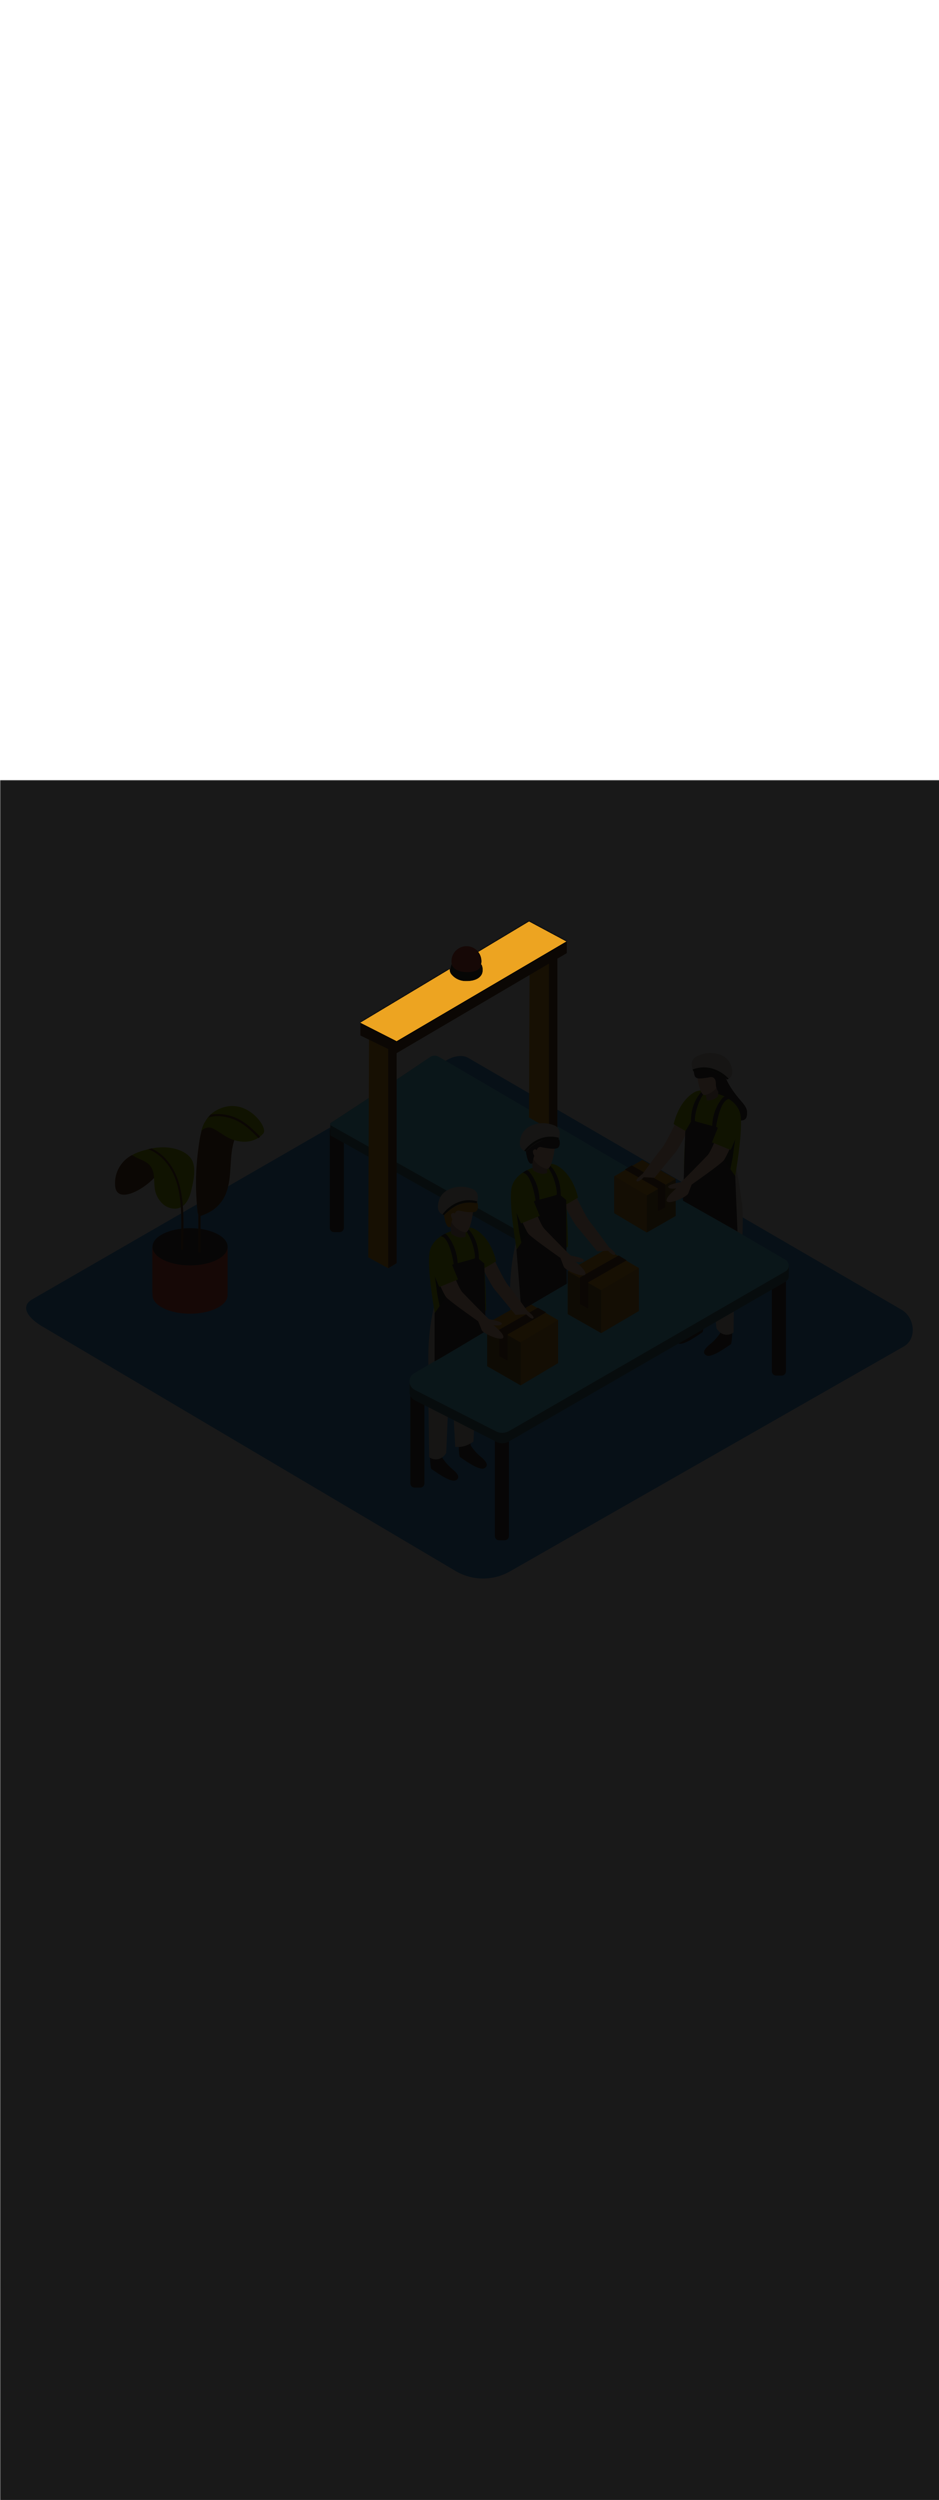 <ns0:svg xmlns:ns0="http://www.w3.org/2000/svg" version="1.1" id="Layer_1" x="0px" y="0px" viewBox="0 0 500 500" style="width: 188px;" xml:space="preserve" data-imageid="factory-worker-58" imageName="Factory Worker" class="illustrations_image"><ns0:defs><ns0:mask id="spotlight-mask"><ns0:rect x="0" y="0" width="100%" height="100%" fill="white" opacity="0.9" /><ns0:style type="text/css" fill="black" /><ns0:style type="text/css" style="" fill="black" /><ns0:path class="st6_factory-worker-58" points="191.9,129.1 211.2,138.9 301.5,85.9 281.7,75.3 &#09;" id="element_147" d="M 211.2 138.9 L 301.5 85.9 L 281.7 75.3 L 254.697 91.478 L 255.052 91.955 L 255.455 92.629 L 255.791 93.339 L 256.056 94.078 L 256.246 94.839 L 256.361 95.616 L 256.4 96.4 L 256.361 97.184 L 256.246 97.961 L 256.208 98.112 L 256.245 98.122 L 256.292 98.138 L 256.336 98.159 L 256.378 98.184 L 256.417 98.214 L 256.454 98.247 L 256.487 98.283 L 256.516 98.323 L 256.541 98.365 L 256.562 98.409 L 256.577 98.446 L 256.578 98.448 L 256.593 98.485 L 256.594 98.488 L 256.609 98.524 L 256.61 98.527 L 256.624 98.564 L 256.625 98.567 L 256.64 98.604 L 256.641 98.606 L 256.654 98.643 L 256.656 98.646 L 256.669 98.683 L 256.67 98.686 L 256.684 98.723 L 256.685 98.726 L 256.698 98.763 L 256.699 98.766 L 256.712 98.803 L 256.713 98.806 L 256.725 98.843 L 256.726 98.846 L 256.739 98.883 L 256.74 98.886 L 256.752 98.923 L 256.753 98.926 L 256.764 98.963 L 256.765 98.966 L 256.777 99.003 L 256.778 99.006 L 256.789 99.043 L 256.79 99.046 L 256.801 99.084 L 256.802 99.087 L 256.813 99.124 L 256.814 99.127 L 256.825 99.165 L 256.826 99.168 L 256.836 99.205 L 256.837 99.208 L 256.847 99.246 L 256.848 99.249 L 256.858 99.286 L 256.858 99.289 L 256.868 99.327 L 256.869 99.33 L 256.878 99.368 L 256.879 99.371 L 256.888 99.409 L 256.889 99.412 L 256.898 99.449 L 256.899 99.453 L 256.907 99.49 L 256.908 99.493 L 256.916 99.531 L 256.917 99.534 L 256.925 99.572 L 256.926 99.575 L 256.934 99.613 L 256.934 99.616 L 256.942 99.654 L 256.943 99.658 L 256.95 99.696 L 256.951 99.699 L 256.958 99.737 L 256.959 99.74 L 256.965 99.778 L 256.966 99.781 L 256.973 99.819 L 256.973 99.822 L 256.98 99.86 L 256.98 99.864 L 256.986 99.902 L 256.987 99.905 L 256.993 99.943 L 256.993 99.946 L 256.999 99.985 L 257 99.988 L 257.005 100.026 L 257.006 100.029 L 257.011 100.068 L 257.011 100.071 L 257.016 100.109 L 257.017 100.112 L 257.021 100.151 L 257.022 100.154 L 257.026 100.192 L 257.027 100.196 L 257.031 100.234 L 257.031 100.237 L 257.035 100.276 L 257.036 100.279 L 257.039 100.317 L 257.04 100.321 L 257.043 100.359 L 257.043 100.362 L 257.047 100.401 L 257.047 100.404 L 257.05 100.443 L 257.05 100.446 L 257.053 100.485 L 257.053 100.488 L 257.056 100.526 L 257.056 100.53 L 257.058 100.568 L 257.058 100.571 L 257.06 100.61 L 257.061 100.613 L 257.062 100.652 L 257.063 100.655 L 257.064 100.694 L 257.064 100.697 L 257.066 100.736 L 257.066 100.739 L 257.067 100.778 L 257.067 100.781 L 257.068 100.82 L 257.068 100.823 L 257.068 100.862 L 257.068 100.865 L 257.069 100.904 L 257.069 100.908 L 257.069 100.946 L 257.069 100.95 L 257.069 100.989 L 257.069 100.992 L 257.068 101.031 L 257.068 101.034 L 257.067 101.073 L 257.067 101.076 L 257.067 101.115 L 257.066 101.118 L 257.065 101.157 L 257.065 101.16 L 257.064 101.199 L 257.064 101.203 L 257.062 101.242 L 257.062 101.245 L 257.06 101.284 L 257.06 101.287 L 257.058 101.326 L 257.058 101.329 L 257.055 101.368 L 257.055 101.372 L 257.052 101.411 L 257.052 101.414 L 257.049 101.453 L 257.049 101.456 L 257.046 101.495 L 257.046 101.498 L 257.043 101.538 L 257.042 101.541 L 257.039 101.58 L 257.038 101.583 L 257.035 101.622 L 257.034 101.625 L 257.03 101.665 L 257.03 101.668 L 257.026 101.707 L 257.025 101.71 L 257.021 101.749 L 257.02 101.752 L 257.015 101.791 L 257.015 101.795 L 257.01 101.834 L 257.01 101.837 L 257.004 101.876 L 257.004 101.879 L 256.998 101.919 L 256.998 101.922 L 256.992 101.961 L 256.992 101.964 L 256.986 102.003 L 256.985 102.006 L 256.979 102.046 L 256.978 102.049 L 256.972 102.088 L 256.971 102.091 L 256.965 102.13 L 256.964 102.133 L 256.957 102.173 L 256.957 102.175 L 256.949 102.215 L 256.949 102.218 L 256.941 102.257 L 256.941 102.26 L 256.933 102.3 L 256.932 102.302 L 256.924 102.342 L 256.924 102.345 L 256.916 102.384 L 256.915 102.387 L 256.906 102.426 L 256.906 102.429 L 256.897 102.469 L 256.896 102.472 L 256.888 102.511 L 256.887 102.511 L 256.882 102.531 L 256.867 102.589 L 256.865 102.597 L 256.848 102.654 L 256.846 102.662 L 256.828 102.72 L 256.825 102.728 L 256.807 102.786 L 256.804 102.793 L 256.784 102.852 L 256.781 102.859 L 256.76 102.918 L 256.758 102.925 L 256.736 102.983 L 256.733 102.991 L 256.71 103.049 L 256.707 103.057 L 256.682 103.115 L 256.679 103.123 L 256.654 103.181 L 256.65 103.189 L 256.624 103.247 L 256.621 103.254 L 256.593 103.313 L 256.589 103.32 L 256.561 103.379 L 256.557 103.386 L 256.527 103.445 L 256.523 103.452 L 256.492 103.51 L 256.489 103.517 L 256.456 103.576 L 256.452 103.583 L 256.419 103.641 L 256.415 103.648 L 256.38 103.706 L 256.376 103.713 L 256.34 103.771 L 256.336 103.778 L 256.299 103.836 L 256.295 103.843 L 256.256 103.901 L 256.252 103.907 L 256.213 103.965 L 256.208 103.972 L 256.167 104.03 L 256.163 104.036 L 256.121 104.094 L 256.116 104.1 L 256.073 104.157 L 256.068 104.163 L 256.024 104.221 L 256.019 104.227 L 255.973 104.284 L 255.968 104.29 L 255.921 104.347 L 255.916 104.352 L 255.868 104.409 L 255.863 104.415 L 255.813 104.471 L 255.808 104.477 L 255.757 104.533 L 255.752 104.538 L 255.7 104.594 L 255.694 104.6 L 255.641 104.655 L 255.636 104.66 L 255.581 104.715 L 255.575 104.721 L 255.519 104.775 L 255.514 104.781 L 255.456 104.835 L 255.451 104.84 L 255.392 104.894 L 255.386 104.899 L 255.326 104.953 L 255.32 104.958 L 255.259 105.011 L 255.253 105.016 L 255.19 105.068 L 255.184 105.073 L 255.12 105.125 L 255.114 105.13 L 255.048 105.182 L 255.043 105.186 L 254.975 105.238 L 254.97 105.242 L 254.901 105.293 L 254.895 105.297 L 254.825 105.348 L 254.819 105.352 L 254.748 105.402 L 254.742 105.406 L 254.669 105.455 L 254.663 105.459 L 254.589 105.508 L 254.583 105.512 L 254.507 105.56 L 254.501 105.564 L 254.424 105.612 L 254.418 105.615 L 254.339 105.662 L 254.333 105.666 L 254.253 105.712 L 254.247 105.716 L 254.165 105.762 L 254.159 105.765 L 254.076 105.81 L 254.07 105.814 L 253.986 105.858 L 253.98 105.861 L 253.893 105.905 L 253.887 105.908 L 253.8 105.951 L 253.794 105.954 L 253.704 105.997 L 253.698 106 L 253.608 106.042 L 253.602 106.044 L 253.509 106.085 L 253.503 106.088 L 253.409 106.128 L 253.404 106.131 L 253.308 106.17 L 253.302 106.173 L 253.205 106.212 L 253.199 106.214 L 253.101 106.252 L 253.095 106.254 L 252.995 106.292 L 252.989 106.294 L 252.887 106.33 L 252.881 106.332 L 252.778 106.368 L 252.772 106.37 L 252.667 106.404 L 252.661 106.406 L 252.554 106.44 L 252.549 106.442 L 252.44 106.475 L 252.435 106.476 L 252.325 106.509 L 252.319 106.51 L 252.208 106.541 L 252.202 106.543 L 252.089 106.573 L 252.083 106.575 L 251.968 106.604 L 251.963 106.605 L 251.846 106.634 L 251.841 106.635 L 251.722 106.662 L 251.717 106.663 L 251.597 106.69 L 251.591 106.691 L 251.47 106.716 L 251.464 106.717 L 251.341 106.742 L 251.336 106.743 L 251.21 106.766 L 251.205 106.767 L 251.078 106.789 L 251.073 106.79 L 250.944 106.811 L 250.939 106.812 L 250.809 106.832 L 250.804 106.833 L 250.672 106.852 L 250.667 106.853 L 250.533 106.871 L 250.528 106.871 L 250.392 106.888 L 250.387 106.889 L 250.25 106.904 L 250.245 106.905 L 250.105 106.919 L 250.101 106.92 L 249.959 106.933 L 249.955 106.933 L 249.812 106.946 L 249.807 106.946 L 249.662 106.957 L 249.658 106.957 L 249.511 106.967 L 249.507 106.967 L 249.358 106.976 L 249.354 106.976 L 249.203 106.983 L 249.199 106.983 L 249.047 106.989 L 249.042 106.989 L 248.888 106.994 L 248.884 106.994 L 248.728 106.997 L 248.724 106.997 L 248.566 106.999 L 248.562 106.999 L 248.408 107 L 248.32 107.002 L 248.315 107.003 L 248.222 107.004 L 248.217 107.004 L 248.124 107.005 L 248.119 107.005 L 248.025 107.005 L 248.021 107.005 L 247.928 107.004 L 247.923 107.004 L 247.83 107.003 L 247.825 107.003 L 247.732 107 L 247.728 107 L 247.635 106.997 L 247.63 106.996 L 247.537 106.992 L 247.533 106.992 L 247.44 106.987 L 247.436 106.987 L 247.343 106.981 L 247.339 106.98 L 247.246 106.974 L 247.242 106.973 L 247.15 106.966 L 247.145 106.965 L 247.053 106.957 L 247.049 106.956 L 246.957 106.947 L 246.953 106.947 L 246.861 106.937 L 246.856 106.936 L 246.765 106.925 L 246.761 106.925 L 246.67 106.913 L 246.665 106.912 L 246.574 106.9 L 246.57 106.899 L 246.479 106.885 L 246.474 106.885 L 246.384 106.87 L 246.379 106.87 L 246.289 106.855 L 246.284 106.854 L 246.195 106.838 L 246.19 106.837 L 246.1 106.82 L 246.096 106.819 L 246.006 106.802 L 246.002 106.801 L 245.912 106.782 L 245.908 106.781 L 245.819 106.762 L 245.814 106.761 L 245.725 106.741 L 245.721 106.74 L 245.632 106.719 L 245.628 106.718 L 245.54 106.696 L 245.535 106.695 L 245.447 106.673 L 245.443 106.671 L 245.355 106.648 L 245.35 106.647 L 245.263 106.623 L 245.258 106.621 L 245.171 106.596 L 245.167 106.595 L 245.08 106.569 L 245.075 106.568 L 244.989 106.541 L 244.984 106.54 L 244.898 106.512 L 244.894 106.511 L 244.808 106.483 L 244.803 106.481 L 244.718 106.452 L 244.713 106.451 L 244.628 106.421 L 244.623 106.419 L 244.538 106.388 L 244.534 106.387 L 244.449 106.355 L 244.445 106.354 L 244.361 106.321 L 244.356 106.32 L 244.272 106.286 L 244.268 106.285 L 244.184 106.251 L 244.18 106.249 L 244.096 106.214 L 244.092 106.212 L 244.009 106.177 L 244.004 106.175 L 243.922 106.139 L 243.917 106.137 L 243.835 106.1 L 243.831 106.098 L 243.749 106.06 L 243.745 106.058 L 243.663 106.019 L 243.659 106.017 L 243.578 105.977 L 243.573 105.975 L 243.493 105.935 L 243.488 105.933 L 243.408 105.892 L 243.404 105.889 L 243.324 105.848 L 243.319 105.845 L 243.24 105.803 L 243.236 105.8 L 243.157 105.757 L 243.152 105.755 L 243.074 105.71 L 243.069 105.708 L 242.991 105.663 L 242.987 105.66 L 242.909 105.615 L 242.905 105.612 L 242.827 105.566 L 242.823 105.563 L 242.746 105.516 L 242.742 105.513 L 242.665 105.465 L 242.661 105.462 L 242.585 105.414 L 242.581 105.411 L 242.505 105.361 L 242.501 105.358 L 242.425 105.308 L 242.421 105.305 L 242.346 105.254 L 242.342 105.251 L 242.268 105.199 L 242.264 105.196 L 242.19 105.144 L 242.186 105.141 L 242.113 105.087 L 242.109 105.084 L 242.036 105.03 L 242.032 105.027 L 241.959 104.972 L 241.955 104.969 L 241.883 104.913 L 241.879 104.91 L 241.808 104.853 L 241.804 104.85 L 241.733 104.793 L 241.729 104.79 L 241.658 104.732 L 241.654 104.728 L 241.584 104.669 L 241.581 104.666 L 241.511 104.607 L 241.507 104.603 L 241.438 104.543 L 241.434 104.54 L 241.366 104.478 L 241.362 104.475 L 241.294 104.413 L 241.29 104.41 L 241.223 104.347 L 241.219 104.344 L 241.152 104.28 L 241.149 104.277 L 241.082 104.213 L 241.079 104.209 L 241.013 104.144 L 241.009 104.141 L 240.944 104.075 L 240.94 104.071 L 240.876 104.005 L 240.872 104.001 L 240.808 103.934 L 240.805 103.931 L 240.741 103.863 L 240.737 103.859 L 240.674 103.79 L 240.671 103.787 L 240.608 103.717 L 240.605 103.713 L 240.543 103.643 L 240.54 103.64 L 240.478 103.569 L 240.475 103.565 L 240.414 103.493 L 240.411 103.489 L 240.351 103.417 L 240.348 103.413 L 240.288 103.34 L 240.285 103.336 L 240.226 103.262 L 240.223 103.258 L 240.164 103.184 L 240.161 103.18 L 240.103 103.104 L 240.078 103.068 L 240.039 103.007 L 240.033 102.997 L 239.996 102.936 L 239.991 102.926 L 239.955 102.864 L 239.95 102.855 L 239.916 102.793 L 239.911 102.783 L 239.878 102.72 L 239.873 102.711 L 239.842 102.647 L 239.838 102.638 L 239.808 102.574 L 239.804 102.565 L 239.776 102.501 L 239.772 102.491 L 239.745 102.427 L 239.741 102.417 L 239.716 102.353 L 239.713 102.343 L 239.689 102.278 L 239.685 102.269 L 239.663 102.204 L 239.66 102.195 L 239.638 102.129 L 239.635 102.12 L 239.615 102.054 L 239.613 102.045 L 239.594 101.979 L 239.591 101.971 L 239.574 101.904 L 239.572 101.896 L 239.555 101.829 L 239.553 101.821 L 239.538 101.754 L 239.536 101.746 L 239.522 101.679 L 239.52 101.671 L 239.507 101.604 L 239.506 101.596 L 239.494 101.529 L 239.493 101.521 L 239.482 101.454 L 239.481 101.447 L 239.471 101.379 L 239.47 101.372 L 239.461 101.305 L 239.461 101.297 L 239.453 101.23 L 239.452 101.223 L 239.446 101.156 L 239.445 101.149 L 239.439 101.082 L 239.439 101.075 L 239.434 101.008 L 239.433 101.002 L 239.43 100.935 L 239.429 100.928 L 239.426 100.862 L 239.426 100.855 L 239.424 100.789 L 239.424 100.782 L 239.423 100.716 L 239.423 100.71 L 239.422 100.644 L 239.422 100.638 L 239.422 100.629 L 191.9 129.1 L 211.2 138.9 Z" fill="black" /><ns0:path class="st6_factory-worker-58" points="191.9,129.1 211.2,138.9 301.5,85.9 281.7,75.3 &#09;" id="element_147" d="M 211.2 138.9 L 301.5 85.9 L 281.7 75.3 L 254.697 91.478 L 255.052 91.955 L 255.455 92.629 L 255.791 93.339 L 256.056 94.078 L 256.246 94.839 L 256.361 95.616 L 256.4 96.4 L 256.361 97.184 L 256.246 97.961 L 256.208 98.112 L 256.245 98.122 L 256.292 98.138 L 256.336 98.159 L 256.378 98.184 L 256.417 98.214 L 256.454 98.247 L 256.487 98.283 L 256.516 98.323 L 256.541 98.365 L 256.562 98.409 L 256.577 98.446 L 256.578 98.448 L 256.593 98.485 L 256.594 98.488 L 256.609 98.524 L 256.61 98.527 L 256.624 98.564 L 256.625 98.567 L 256.64 98.604 L 256.641 98.606 L 256.654 98.643 L 256.656 98.646 L 256.669 98.683 L 256.67 98.686 L 256.684 98.723 L 256.685 98.726 L 256.698 98.763 L 256.699 98.766 L 256.712 98.803 L 256.713 98.806 L 256.725 98.843 L 256.726 98.846 L 256.739 98.883 L 256.74 98.886 L 256.752 98.923 L 256.753 98.926 L 256.764 98.963 L 256.765 98.966 L 256.777 99.003 L 256.778 99.006 L 256.789 99.043 L 256.79 99.046 L 256.801 99.084 L 256.802 99.087 L 256.813 99.124 L 256.814 99.127 L 256.825 99.165 L 256.826 99.168 L 256.836 99.205 L 256.837 99.208 L 256.847 99.246 L 256.848 99.249 L 256.858 99.286 L 256.858 99.289 L 256.868 99.327 L 256.869 99.33 L 256.878 99.368 L 256.879 99.371 L 256.888 99.409 L 256.889 99.412 L 256.898 99.449 L 256.899 99.453 L 256.907 99.49 L 256.908 99.493 L 256.916 99.531 L 256.917 99.534 L 256.925 99.572 L 256.926 99.575 L 256.934 99.613 L 256.934 99.616 L 256.942 99.654 L 256.943 99.658 L 256.95 99.696 L 256.951 99.699 L 256.958 99.737 L 256.959 99.74 L 256.965 99.778 L 256.966 99.781 L 256.973 99.819 L 256.973 99.822 L 256.98 99.86 L 256.98 99.864 L 256.986 99.902 L 256.987 99.905 L 256.993 99.943 L 256.993 99.946 L 256.999 99.985 L 257 99.988 L 257.005 100.026 L 257.006 100.029 L 257.011 100.068 L 257.011 100.071 L 257.016 100.109 L 257.017 100.112 L 257.021 100.151 L 257.022 100.154 L 257.026 100.192 L 257.027 100.196 L 257.031 100.234 L 257.031 100.237 L 257.035 100.276 L 257.036 100.279 L 257.039 100.317 L 257.04 100.321 L 257.043 100.359 L 257.043 100.362 L 257.047 100.401 L 257.047 100.404 L 257.05 100.443 L 257.05 100.446 L 257.053 100.485 L 257.053 100.488 L 257.056 100.526 L 257.056 100.53 L 257.058 100.568 L 257.058 100.571 L 257.06 100.61 L 257.061 100.613 L 257.062 100.652 L 257.063 100.655 L 257.064 100.694 L 257.064 100.697 L 257.066 100.736 L 257.066 100.739 L 257.067 100.778 L 257.067 100.781 L 257.068 100.82 L 257.068 100.823 L 257.068 100.862 L 257.068 100.865 L 257.069 100.904 L 257.069 100.908 L 257.069 100.946 L 257.069 100.95 L 257.069 100.989 L 257.069 100.992 L 257.068 101.031 L 257.068 101.034 L 257.067 101.073 L 257.067 101.076 L 257.067 101.115 L 257.066 101.118 L 257.065 101.157 L 257.065 101.16 L 257.064 101.199 L 257.064 101.203 L 257.062 101.242 L 257.062 101.245 L 257.06 101.284 L 257.06 101.287 L 257.058 101.326 L 257.058 101.329 L 257.055 101.368 L 257.055 101.372 L 257.052 101.411 L 257.052 101.414 L 257.049 101.453 L 257.049 101.456 L 257.046 101.495 L 257.046 101.498 L 257.043 101.538 L 257.042 101.541 L 257.039 101.58 L 257.038 101.583 L 257.035 101.622 L 257.034 101.625 L 257.03 101.665 L 257.03 101.668 L 257.026 101.707 L 257.025 101.71 L 257.021 101.749 L 257.02 101.752 L 257.015 101.791 L 257.015 101.795 L 257.01 101.834 L 257.01 101.837 L 257.004 101.876 L 257.004 101.879 L 256.998 101.919 L 256.998 101.922 L 256.992 101.961 L 256.992 101.964 L 256.986 102.003 L 256.985 102.006 L 256.979 102.046 L 256.978 102.049 L 256.972 102.088 L 256.971 102.091 L 256.965 102.13 L 256.964 102.133 L 256.957 102.173 L 256.957 102.175 L 256.949 102.215 L 256.949 102.218 L 256.941 102.257 L 256.941 102.26 L 256.933 102.3 L 256.932 102.302 L 256.924 102.342 L 256.924 102.345 L 256.916 102.384 L 256.915 102.387 L 256.906 102.426 L 256.906 102.429 L 256.897 102.469 L 256.896 102.472 L 256.888 102.511 L 256.887 102.511 L 256.882 102.531 L 256.867 102.589 L 256.865 102.597 L 256.848 102.654 L 256.846 102.662 L 256.828 102.72 L 256.825 102.728 L 256.807 102.786 L 256.804 102.793 L 256.784 102.852 L 256.781 102.859 L 256.76 102.918 L 256.758 102.925 L 256.736 102.983 L 256.733 102.991 L 256.71 103.049 L 256.707 103.057 L 256.682 103.115 L 256.679 103.123 L 256.654 103.181 L 256.65 103.189 L 256.624 103.247 L 256.621 103.254 L 256.593 103.313 L 256.589 103.32 L 256.561 103.379 L 256.557 103.386 L 256.527 103.445 L 256.523 103.452 L 256.492 103.51 L 256.489 103.517 L 256.456 103.576 L 256.452 103.583 L 256.419 103.641 L 256.415 103.648 L 256.38 103.706 L 256.376 103.713 L 256.34 103.771 L 256.336 103.778 L 256.299 103.836 L 256.295 103.843 L 256.256 103.901 L 256.252 103.907 L 256.213 103.965 L 256.208 103.972 L 256.167 104.03 L 256.163 104.036 L 256.121 104.094 L 256.116 104.1 L 256.073 104.157 L 256.068 104.163 L 256.024 104.221 L 256.019 104.227 L 255.973 104.284 L 255.968 104.29 L 255.921 104.347 L 255.916 104.352 L 255.868 104.409 L 255.863 104.415 L 255.813 104.471 L 255.808 104.477 L 255.757 104.533 L 255.752 104.538 L 255.7 104.594 L 255.694 104.6 L 255.641 104.655 L 255.636 104.66 L 255.581 104.715 L 255.575 104.721 L 255.519 104.775 L 255.514 104.781 L 255.456 104.835 L 255.451 104.84 L 255.392 104.894 L 255.386 104.899 L 255.326 104.953 L 255.32 104.958 L 255.259 105.011 L 255.253 105.016 L 255.19 105.068 L 255.184 105.073 L 255.12 105.125 L 255.114 105.13 L 255.048 105.182 L 255.043 105.186 L 254.975 105.238 L 254.97 105.242 L 254.901 105.293 L 254.895 105.297 L 254.825 105.348 L 254.819 105.352 L 254.748 105.402 L 254.742 105.406 L 254.669 105.455 L 254.663 105.459 L 254.589 105.508 L 254.583 105.512 L 254.507 105.56 L 254.501 105.564 L 254.424 105.612 L 254.418 105.615 L 254.339 105.662 L 254.333 105.666 L 254.253 105.712 L 254.247 105.716 L 254.165 105.762 L 254.159 105.765 L 254.076 105.81 L 254.07 105.814 L 253.986 105.858 L 253.98 105.861 L 253.893 105.905 L 253.887 105.908 L 253.8 105.951 L 253.794 105.954 L 253.704 105.997 L 253.698 106 L 253.608 106.042 L 253.602 106.044 L 253.509 106.085 L 253.503 106.088 L 253.409 106.128 L 253.404 106.131 L 253.308 106.17 L 253.302 106.173 L 253.205 106.212 L 253.199 106.214 L 253.101 106.252 L 253.095 106.254 L 252.995 106.292 L 252.989 106.294 L 252.887 106.33 L 252.881 106.332 L 252.778 106.368 L 252.772 106.37 L 252.667 106.404 L 252.661 106.406 L 252.554 106.44 L 252.549 106.442 L 252.44 106.475 L 252.435 106.476 L 252.325 106.509 L 252.319 106.51 L 252.208 106.541 L 252.202 106.543 L 252.089 106.573 L 252.083 106.575 L 251.968 106.604 L 251.963 106.605 L 251.846 106.634 L 251.841 106.635 L 251.722 106.662 L 251.717 106.663 L 251.597 106.69 L 251.591 106.691 L 251.47 106.716 L 251.464 106.717 L 251.341 106.742 L 251.336 106.743 L 251.21 106.766 L 251.205 106.767 L 251.078 106.789 L 251.073 106.79 L 250.944 106.811 L 250.939 106.812 L 250.809 106.832 L 250.804 106.833 L 250.672 106.852 L 250.667 106.853 L 250.533 106.871 L 250.528 106.871 L 250.392 106.888 L 250.387 106.889 L 250.25 106.904 L 250.245 106.905 L 250.105 106.919 L 250.101 106.92 L 249.959 106.933 L 249.955 106.933 L 249.812 106.946 L 249.807 106.946 L 249.662 106.957 L 249.658 106.957 L 249.511 106.967 L 249.507 106.967 L 249.358 106.976 L 249.354 106.976 L 249.203 106.983 L 249.199 106.983 L 249.047 106.989 L 249.042 106.989 L 248.888 106.994 L 248.884 106.994 L 248.728 106.997 L 248.724 106.997 L 248.566 106.999 L 248.562 106.999 L 248.408 107 L 248.32 107.002 L 248.315 107.003 L 248.222 107.004 L 248.217 107.004 L 248.124 107.005 L 248.119 107.005 L 248.025 107.005 L 248.021 107.005 L 247.928 107.004 L 247.923 107.004 L 247.83 107.003 L 247.825 107.003 L 247.732 107 L 247.728 107 L 247.635 106.997 L 247.63 106.996 L 247.537 106.992 L 247.533 106.992 L 247.44 106.987 L 247.436 106.987 L 247.343 106.981 L 247.339 106.98 L 247.246 106.974 L 247.242 106.973 L 247.15 106.966 L 247.145 106.965 L 247.053 106.957 L 247.049 106.956 L 246.957 106.947 L 246.953 106.947 L 246.861 106.937 L 246.856 106.936 L 246.765 106.925 L 246.761 106.925 L 246.67 106.913 L 246.665 106.912 L 246.574 106.9 L 246.57 106.899 L 246.479 106.885 L 246.474 106.885 L 246.384 106.87 L 246.379 106.87 L 246.289 106.855 L 246.284 106.854 L 246.195 106.838 L 246.19 106.837 L 246.1 106.82 L 246.096 106.819 L 246.006 106.802 L 246.002 106.801 L 245.912 106.782 L 245.908 106.781 L 245.819 106.762 L 245.814 106.761 L 245.725 106.741 L 245.721 106.74 L 245.632 106.719 L 245.628 106.718 L 245.54 106.696 L 245.535 106.695 L 245.447 106.673 L 245.443 106.671 L 245.355 106.648 L 245.35 106.647 L 245.263 106.623 L 245.258 106.621 L 245.171 106.596 L 245.167 106.595 L 245.08 106.569 L 245.075 106.568 L 244.989 106.541 L 244.984 106.54 L 244.898 106.512 L 244.894 106.511 L 244.808 106.483 L 244.803 106.481 L 244.718 106.452 L 244.713 106.451 L 244.628 106.421 L 244.623 106.419 L 244.538 106.388 L 244.534 106.387 L 244.449 106.355 L 244.445 106.354 L 244.361 106.321 L 244.356 106.32 L 244.272 106.286 L 244.268 106.285 L 244.184 106.251 L 244.18 106.249 L 244.096 106.214 L 244.092 106.212 L 244.009 106.177 L 244.004 106.175 L 243.922 106.139 L 243.917 106.137 L 243.835 106.1 L 243.831 106.098 L 243.749 106.06 L 243.745 106.058 L 243.663 106.019 L 243.659 106.017 L 243.578 105.977 L 243.573 105.975 L 243.493 105.935 L 243.488 105.933 L 243.408 105.892 L 243.404 105.889 L 243.324 105.848 L 243.319 105.845 L 243.24 105.803 L 243.236 105.8 L 243.157 105.757 L 243.152 105.755 L 243.074 105.71 L 243.069 105.708 L 242.991 105.663 L 242.987 105.66 L 242.909 105.615 L 242.905 105.612 L 242.827 105.566 L 242.823 105.563 L 242.746 105.516 L 242.742 105.513 L 242.665 105.465 L 242.661 105.462 L 242.585 105.414 L 242.581 105.411 L 242.505 105.361 L 242.501 105.358 L 242.425 105.308 L 242.421 105.305 L 242.346 105.254 L 242.342 105.251 L 242.268 105.199 L 242.264 105.196 L 242.19 105.144 L 242.186 105.141 L 242.113 105.087 L 242.109 105.084 L 242.036 105.03 L 242.032 105.027 L 241.959 104.972 L 241.955 104.969 L 241.883 104.913 L 241.879 104.91 L 241.808 104.853 L 241.804 104.85 L 241.733 104.793 L 241.729 104.79 L 241.658 104.732 L 241.654 104.728 L 241.584 104.669 L 241.581 104.666 L 241.511 104.607 L 241.507 104.603 L 241.438 104.543 L 241.434 104.54 L 241.366 104.478 L 241.362 104.475 L 241.294 104.413 L 241.29 104.41 L 241.223 104.347 L 241.219 104.344 L 241.152 104.28 L 241.149 104.277 L 241.082 104.213 L 241.079 104.209 L 241.013 104.144 L 241.009 104.141 L 240.944 104.075 L 240.94 104.071 L 240.876 104.005 L 240.872 104.001 L 240.808 103.934 L 240.805 103.931 L 240.741 103.863 L 240.737 103.859 L 240.674 103.79 L 240.671 103.787 L 240.608 103.717 L 240.605 103.713 L 240.543 103.643 L 240.54 103.64 L 240.478 103.569 L 240.475 103.565 L 240.414 103.493 L 240.411 103.489 L 240.351 103.417 L 240.348 103.413 L 240.288 103.34 L 240.285 103.336 L 240.226 103.262 L 240.223 103.258 L 240.164 103.184 L 240.161 103.18 L 240.103 103.104 L 240.078 103.068 L 240.039 103.007 L 240.033 102.997 L 239.996 102.936 L 239.991 102.926 L 239.955 102.864 L 239.95 102.855 L 239.916 102.793 L 239.911 102.783 L 239.878 102.72 L 239.873 102.711 L 239.842 102.647 L 239.838 102.638 L 239.808 102.574 L 239.804 102.565 L 239.776 102.501 L 239.772 102.491 L 239.745 102.427 L 239.741 102.417 L 239.716 102.353 L 239.713 102.343 L 239.689 102.278 L 239.685 102.269 L 239.663 102.204 L 239.66 102.195 L 239.638 102.129 L 239.635 102.12 L 239.615 102.054 L 239.613 102.045 L 239.594 101.979 L 239.591 101.971 L 239.574 101.904 L 239.572 101.896 L 239.555 101.829 L 239.553 101.821 L 239.538 101.754 L 239.536 101.746 L 239.522 101.679 L 239.52 101.671 L 239.507 101.604 L 239.506 101.596 L 239.494 101.529 L 239.493 101.521 L 239.482 101.454 L 239.481 101.447 L 239.471 101.379 L 239.47 101.372 L 239.461 101.305 L 239.461 101.297 L 239.453 101.23 L 239.452 101.223 L 239.446 101.156 L 239.445 101.149 L 239.439 101.082 L 239.439 101.075 L 239.434 101.008 L 239.433 101.002 L 239.43 100.935 L 239.429 100.928 L 239.426 100.862 L 239.426 100.855 L 239.424 100.789 L 239.424 100.782 L 239.423 100.716 L 239.423 100.71 L 239.422 100.644 L 239.422 100.638 L 239.422 100.629 L 191.9 129.1 L 211.2 138.9 Z" style="" fill="black" /></ns0:mask></ns0:defs><ns0:style type="text/css">
	.st0_factory-worker-58{fill:#4AA4E8;}
	.st1_factory-worker-58{fill:#473E39;}
	.st2_factory-worker-58{fill:#E0D6CD;}
	.st3_factory-worker-58{opacity:0.63;fill:url(#SVGID_1_);enable-background:new    ;}
	.st4_factory-worker-58{fill:#68E1FD;}
	.st5_factory-worker-58{opacity:0.61;fill:#3A3935;enable-background:new    ;}
	.st6_factory-worker-58{fill:#EDA421;}
	.st7_factory-worker-58{fill:#754C24;}
	.st8_factory-worker-58{fill:#E05342;}
	.st9_factory-worker-58{fill:#3A3935;}
	.st10_factory-worker-58{opacity:0.63;fill:url(#SVGID_00000002357216511214276740000009219274794042331277_);enable-background:new    ;}
	.st11_factory-worker-58{opacity:0.5;fill:#3A3935;enable-background:new    ;}
	.st12_factory-worker-58{opacity:0.2;fill:#3A3935;enable-background:new    ;}
	.st13_factory-worker-58{opacity:0.63;fill:url(#SVGID_00000062879558210823061030000003876816625058579846_);enable-background:new    ;}
	.st14_factory-worker-58{opacity:0.63;fill:url(#SVGID_00000107563316759563581290000009093506711244094644_);enable-background:new    ;}
	.st15_factory-worker-58{fill:#FFC8A9;}
	.st16_factory-worker-58{fill:#A2C609;}
	.st17_factory-worker-58{opacity:0.3;fill:#3A3935;enable-background:new    ;}
	.st18_factory-worker-58{opacity:0.63;fill:url(#SVGID_00000084514778806881865860000017573732512895611789_);enable-background:new    ;}
</ns0:style>
<ns0:path id="field_factory-worker-58" class="st0_factory-worker-58" d="M243,421L23.1,291c-7-3.9-13-10.4-6.2-14.6l220.7-127.2c3.3-2.1,8.3-3.4,11.7-1.4l230.8,134&#10;&#09;c7,4.1,8.3,15.4,1.2,19.5L272,420.7C263.1,426,252,426.1,243,421z" />
<ns0:g id="factory-workers_factory-worker-58">
	<ns0:path class="st1_factory-worker-58" d="M367.8,275.6c0,0,1.1,11,0.5,12.2c-1.4,2.3-3.2,4.3-5.3,5.9c-2.1,1.7-4.9,4.5-1.9,6s12-5.5,12.9-5.9&#10;&#09;&#09;s1-12.4,1-12.4" />
	<ns0:path class="st1_factory-worker-58" d="M383,282c0,0,1.1,11,0.5,12.2c-1.5,2.2-3.3,4.3-5.4,5.9c-2.1,1.7-4.9,4.5-1.9,6s12-5.5,12.9-5.9s1-12.4,1-12.4&#10;&#09;&#09;" />
	<ns0:path class="st2_factory-worker-58" d="M390.9,234.7c0.2,5,0.2,10.1-0.1,15.4c0,0.4,0.1,0.8,0.4,1.1c-0.3,17.3-0.6,42.1-0.6,42.5c0,0.6-5.4,3.7-9.1-2&#10;&#09;&#09;l-4.4-41.5l-0.4,38.2c0,0-6,3.5-9.6-2.8l-2.7-57.9L390.9,234.7z" />
	<ns0:path class="st1_factory-worker-58" d="M371.8,267.1c0,0,1.1,11,0.5,12.2c-1.5,2.3-3.3,4.3-5.3,6c-2.1,1.7-4.9,4.5-1.9,6s12-5.5,12.9-5.9&#10;&#09;&#09;s1-12.4,1-12.4" />
	<ns0:path class="st2_factory-worker-58" d="M380.7,278l2.5-46.6l1.8,43.8c2.2-1.5,4.4-2.9,6.5-4.5c1.1-5.9,2.3-11.8,3.4-17.7c0.3-9.4,1.1-18.9,0.2-28.3&#10;&#09;&#09;l-26.9-5.4l2.7,57.9c2,1.5,4.3,2.5,6.8,2.8C378.7,279.3,379.7,278.7,380.7,278z" />
	<ns0:path class="st1_factory-worker-58" d="M295.1,305.9c0,0-1.1,11-0.5,12.2c1.5,2.2,3.3,4.2,5.3,5.9c2.1,1.7,4.9,4.5,1.9,6s-12-5.5-12.9-5.9&#10;&#09;&#09;s-1-12.3-1-12.3" />
	<ns0:path class="st1_factory-worker-58" d="M280,312.2c0,0-1.1,11-0.5,12.2c1.5,2.3,3.3,4.3,5.3,6c2.1,1.7,4.9,4.5,1.9,6s-12-5.5-12.9-5.9s-1-12.3-1-12.3&#10;&#09;&#09;" />
	<ns0:path class="st2_factory-worker-58" d="M271.7,267.6c-0.2,5,0.2,7.5,0.5,12.8c0,0.4-0.1,0.8-0.4,1.1c0.3,17.3,0.6,42.1,0.6,42.5c0,0.6,5.4,3.7,9.1-2&#10;&#09;&#09;l2.2-51.8l2.6,48.5c3.5,0.4,6.9-0.7,9.7-2.8l2.7-57.9L271.7,267.6z" />
	
		<ns0:linearGradient id="SVGID_1_-factory-worker-58" gradientUnits="userSpaceOnUse" x1="227.899" y1="97.151" x2="407.789" y2="216.521" gradientTransform="matrix(1 0 0 -1 0 502)">
		<ns0:stop offset="0" style="stop-color:#4AA4E8;stop-opacity:0" />
		<ns0:stop offset="0.99" style="stop-color:#754C24" />
	</ns0:linearGradient>
	<ns0:polyline class="st3_factory-worker-58" points="219.4,375.8 268.5,404.5 417.4,313.8 368.6,286.5 &#09;" />
	<ns0:path class="st1_factory-worker-58" d="M251.2,341.9c0,0-1.1,11-0.5,12.2c1.5,2.2,3.3,4.3,5.3,5.9c2.1,1.7,4.9,4.5,1.9,6.1s-12-5.5-12.9-5.9&#10;&#09;&#09;s-0.9-12.3-0.9-12.3" />
	<ns0:path class="st1_factory-worker-58" d="M236,348.3c0,0-1.1,11-0.5,12.2c1.5,2.3,3.3,4.3,5.3,6c2.1,1.7,4.9,4.5,1.9,6s-12-5.5-12.9-5.9s-1-12.3-1-12.3&#10;&#09;&#09;" />
	<ns0:path class="st2_factory-worker-58" d="M228.2,301c-0.2,5-0.2,10.1,0.1,15.4c0,0.4-0.1,0.8-0.4,1.1c0.3,17.3,0.6,42.1,0.6,42.5c0,0.6,5.4,3.7,9.1-2&#10;&#09;&#09;l2.2-51.8l2.6,48.5c3.5,0.4,6.9-0.7,9.7-2.8l2.7-57.9L228.2,301z" />
	<ns0:path class="st1_factory-worker-58" d="M177.9,184.2h2.9c1.3,0,2.3,1,2.3,2.3v51.7c0,1.3-1,2.3-2.3,2.3h-2.9c-1.3,0-2.3-1-2.3-2.3v-51.7&#10;&#09;&#09;C175.6,185.2,176.6,184.2,177.9,184.2z" />
	<ns0:path class="st1_factory-worker-58" d="M220.8,320.1h2.9c1.3,0,2.3,1,2.3,2.3v51.7c0,1.3-1,2.3-2.3,2.3h-2.9c-1.3,0-2.3-1-2.3-2.3v-51.7&#10;&#09;&#09;C218.4,321.2,219.5,320.1,220.8,320.1z" />
	<ns0:path class="st1_factory-worker-58" d="M265.8,344.9h2.9c1.3,0,2.3,1,2.3,2.3v54.9c0,1.3-1,2.3-2.3,2.3h-2.9c-1.3,0-2.3-1-2.3-2.3v-54.9&#10;&#09;&#09;C263.5,346,264.5,344.9,265.8,344.9z" />
	<ns0:path class="st1_factory-worker-58" d="M413.3,257.3h2.9c1.3,0,2.3,1,2.3,2.3v54.9c0,1.3-1,2.3-2.3,2.3h-2.9c-1.3,0-2.3-1-2.3-2.3v-54.9&#10;&#09;&#09;C411,258.3,412,257.3,413.3,257.3z" />
	<ns0:polygon class="st4_factory-worker-58 targetColor" points="420,258.2 420,263.6 417.4,265.6 416.4,259.5 &#09;" style="fill: rgb(104, 225, 253);" />
	<ns0:polygon class="st5_factory-worker-58" points="420,258.2 420,263.6 417.4,265.6 416.4,259.5 &#09;" />
	<ns0:path class="st4_factory-worker-58 targetColor" d="M418.2,260.5L227.1,148.7c-16.9,11.5-34.1,22.7-51.2,33.9v6.4l132.4,74.4c1.7,0.9,2.3,3.1,1.3,4.8&#10;&#09;&#09;c-0.3,0.5-0.7,1-1.3,1.3l-87.6,51.4l-2.6-1.5v5.8c0,0.2,0,0.3,0,0.5v0.8h0.1c0.3,1.5,1.3,2.7,2.6,3.4l43.4,22.1&#10;&#09;&#09;c2.2,1.1,4.8,1,6.9-0.2l147.1-84.9c1.7-1,2.3-3.1,1.3-4.8C419.2,261.3,418.8,260.8,418.2,260.5z" style="fill: rgb(104, 225, 253);" />
	<ns0:path class="st5_factory-worker-58" d="M418.2,260.5L227.1,148.7c-16.9,11.5-34.1,22.7-51.2,33.9v6.4l132.4,74.4c1.7,0.9,2.3,3.1,1.3,4.8&#10;&#09;&#09;c-0.3,0.5-0.7,1-1.3,1.3l-87.6,51.4l-2.6-1.5v5.8c0,0.2,0,0.3,0,0.5v0.8h0.1c0.3,1.5,1.3,2.7,2.6,3.4l43.4,22.1&#10;&#09;&#09;c2.2,1.1,4.8,1,6.9-0.2l147.1-84.9c1.7-1,2.3-3.1,1.3-4.8C419.2,261.3,418.8,260.8,418.2,260.5z" />
	<ns0:path class="st4_factory-worker-58 targetColor" d="M418.2,255.2l-184.6-108c-1.4-0.8-3.1-0.8-4.5,0.1c-17.6,12-35.4,23.7-53.2,35.3v1L308.3,258&#10;&#09;&#09;c1.7,0.9,2.3,3.1,1.3,4.8c-0.3,0.5-0.7,1-1.3,1.3l-87.8,51.5c-2.4,1.4-3.2,4.4-1.8,6.8c0.5,0.8,1.2,1.5,2.1,2l43.4,22.1&#10;&#09;&#09;c2.2,1.1,4.8,1,6.9-0.2l147.1-84.9c1.7-1,2.3-3.1,1.3-4.8C419.2,256,418.8,255.5,418.2,255.2z" style="fill: rgb(104, 225, 253);" />
	<ns0:path class="st6_factory-worker-58" d="M296.8,188.1V93.5L282,97.9l-0.3,81.6C286.7,182.5,291.8,185.1,296.8,188.1z" />
	<ns0:path class="st7_factory-worker-58" d="M296.8,188.1V93.5l-4.5,1.3v90.7C293.8,186.3,295.3,187.2,296.8,188.1z" />
	<ns0:polygon class="st6_factory-worker-58" points="191.9,129.1 211.2,138.9 301.5,85.9 281.7,75.3 &#09;" />
	<ns0:polygon class="st7_factory-worker-58" points="211.2,145.3 301.8,92.1 301.8,85.9 211.2,138.9 &#09;" />
	<ns0:polygon class="st6_factory-worker-58" points="196.5,134.7 196.1,253.9 206.7,259.7 211.2,257 211.2,138.9 &#09;" />
	<ns0:polygon class="st7_factory-worker-58" points="206.7,259.7 206.7,138.9 211.2,141.3 211.2,257 &#09;" />
	<ns0:circle class="st8_factory-worker-58" cx="208.3" cy="125.9" r="4.4" />
	<ns0:path class="st9_factory-worker-58" d="M204,126.7c0,0,0.4,2.3,4.4,2.4c4.2,0.1,4.3-2,4.3-2c0.3,0.7,0.3,1.4,0.2,2.1c-0.3,1.1-1.5,2.3-4.4,2.3&#10;&#09;&#09;c-1.7,0.1-3.3-0.7-4.4-2C203.6,128.6,203.6,127.6,204,126.7z" />
	<ns0:circle class="st8_factory-worker-58" cx="248.4" cy="96.4" r="8" />
	<ns0:path class="st9_factory-worker-58" d="M240.5,97.9c0,0.1,0.7,4.1,7.9,4.3c7.5,0.2,7.7-3.6,7.7-3.6c0.5,1.2,0.6,2.5,0.3,3.8c-0.5,1.9-2.7,4.1-8,4.1&#10;&#09;&#09;c-3.1,0.1-6-1.2-7.9-3.7C239.2,100.8,240.5,97.9,240.5,97.9z" />
	<ns0:polygon class="st7_factory-worker-58" points="191.9,129.1 191.9,135.9 211.2,145.3 211.2,138.9 &#09;" />
	<ns0:circle class="st8_factory-worker-58" cx="280.5" cy="85.3" r="4.4" />
	<ns0:path class="st9_factory-worker-58" d="M276.1,86.1c0,0,0.4,2.3,4.4,2.4c4.2,0.1,4.3-2,4.3-2c0.3,0.7,0.3,1.4,0.2,2.1c-0.3,1.1-1.5,2.3-4.4,2.3&#10;&#09;&#09;c-1.7,0.1-3.3-0.7-4.4-2C275.7,88,275.7,87,276.1,86.1z" />
	
		<ns0:linearGradient id="SVGID_00000124131632111508491960000006013261234445777280_-factory-worker-58" gradientUnits="userSpaceOnUse" x1="365.742" y1="249.598" x2="350.792" y2="271.348" gradientTransform="matrix(1 0 0 -1 0 502)">
		<ns0:stop offset="0" style="stop-color:#4AA4E8;stop-opacity:0" />
		<ns0:stop offset="0.99" style="stop-color:#754C24" />
	</ns0:linearGradient>
	<ns0:path style="opacity:0.63;fill:url(#SVGID_00000124131632111508491960000006013261234445777280_);enable-background:new    ;" d="&#10;&#09;&#09;M356.6,227l-18.1,10.6l15.7,9.2l18.1-9.7C367.1,233.6,361.9,230.3,356.6,227z" />
	<ns0:polyline class="st6_factory-worker-58" points="359.8,212.2 359.8,231.9 344.4,240.7 327.1,230.4 327.1,210.8 &#09;" />
	<ns0:polyline class="st11_factory-worker-58" points="359.8,212.2 359.8,231.9 344.4,240.7 327.1,230.4 327.1,210.8 &#09;" />
	<ns0:polygon class="st6_factory-worker-58" points="359.8,212.2 342,202.1 327.1,210.8 344.4,221 &#09;" />
	<ns0:polygon class="st6_factory-worker-58" points="344.4,221 344.4,240.7 327.1,230.4 327.1,210.8 &#09;" />
	<ns0:polygon class="st12_factory-worker-58" points="344.4,221 344.4,240.7 327.1,230.4 327.1,210.8 &#09;" />
	<ns0:polygon class="st7_factory-worker-58" points="354.2,215.1 336.4,205 332.7,207.2 350.3,217.3 350.3,229.4 354.2,227.4 &#09;" />
	
		<ns0:linearGradient id="SVGID_00000163752388722065511110000010695988412360062125_-factory-worker-58" gradientUnits="userSpaceOnUse" x1="301.172" y1="167.238" x2="283.282" y2="193.279" gradientTransform="matrix(1 0 0 -1 0 502)">
		<ns0:stop offset="0" style="stop-color:#4AA4E8;stop-opacity:0" />
		<ns0:stop offset="0.99" style="stop-color:#754C24" />
	</ns0:linearGradient>
	<ns0:path style="opacity:0.63;fill:url(#SVGID_00000163752388722065511110000010695988412360062125_);enable-background:new    ;" d="&#10;&#09;&#09;M290.2,304.3L268.5,317l18.8,11l21.7-11.6C302.7,312.3,296.5,308.3,290.2,304.3z" />
	<ns0:polyline class="st6_factory-worker-58" points="259.4,289 259.4,311.8 277.2,322 297.2,310.1 297.2,287.3 &#09;" />
	<ns0:polyline class="st11_factory-worker-58" points="259.4,289 259.4,311.8 277.2,322 297.2,310.1 297.2,287.3 &#09;" />
	<ns0:polygon class="st6_factory-worker-58" points="259.4,289 280,277.3 297.2,287.3 277.2,299.2 &#09;" />
	<ns0:polygon class="st6_factory-worker-58" points="277.2,299.2 277.2,322 297.2,310.1 297.2,287.3 &#09;" />
	<ns0:polygon class="st12_factory-worker-58" points="277.2,299.2 277.2,322 297.2,310.1 297.2,287.3 &#09;" />
	<ns0:polygon class="st7_factory-worker-58" points="265.8,292.4 286.4,280.7 290.8,283.2 270.3,294.9 270.3,308.9 265.8,306.5 &#09;" />
	
		<ns0:linearGradient id="SVGID_00000065755235189220674860000009540863709748096169_-factory-worker-58" gradientUnits="userSpaceOnUse" x1="344.073" y1="194.965" x2="326.183" y2="220.995" gradientTransform="matrix(1 0 0 -1 0 502)">
		<ns0:stop offset="0" style="stop-color:#4AA4E8;stop-opacity:0" />
		<ns0:stop offset="0.99" style="stop-color:#754C24" />
	</ns0:linearGradient>
	<ns0:path style="opacity:0.63;fill:url(#SVGID_00000065755235189220674860000009540863709748096169_);enable-background:new    ;" d="&#10;&#09;&#09;M333.1,276.6l-21.7,12.7l18.8,11l21.6-11.6C345.6,284.6,339.4,280.5,333.1,276.6z" />
	<ns0:polyline class="st6_factory-worker-58" points="302.3,261.3 302.3,284.1 320.1,294.2 340.2,282.4 340.2,259.6 &#09;" />
	<ns0:polyline class="st11_factory-worker-58" points="302.3,261.3 302.3,284.1 320.1,294.2 340.2,282.4 340.2,259.6 &#09;" />
	<ns0:polygon class="st6_factory-worker-58" points="302.3,261.3 322.9,249.5 340.2,259.6 320.1,271.4 &#09;" />
	<ns0:polygon class="st6_factory-worker-58" points="320.1,271.4 320.1,294.2 340.2,282.4 340.2,259.6 &#09;" />
	<ns0:polygon class="st12_factory-worker-58" points="320.1,271.4 320.1,294.2 340.2,282.4 340.2,259.6 &#09;" />
	<ns0:polygon class="st7_factory-worker-58" points="308.8,264.6 329.4,252.9 333.7,255.5 313.2,267.2 313.2,281.2 308.8,278.8 &#09;" />
	<ns0:path class="st15_factory-worker-58" d="M306.3,220.6c0,0,5.7,11.9,7.8,14.4s10.2,13.6,10.2,13.6s4.1,3,3.2,3.9s-3.8-2.1-3.8-2.1l-5.7,0.3&#10;&#09;&#09;c0,0-8.9-10.9-10.9-13.2s-7.4-13-7.4-13" />
	<ns0:path class="st2_factory-worker-58" d="M274.7,245.7c0,0.1,0,0.2,0,0.3c-1.7,7.1-2.7,14.3-3,21.6c9.5,3.6,20.9-1.1,28.6-8.8L274.7,245.7z" />
	<ns0:path class="st16_factory-worker-58" d="M284.9,205.9c0,0-10,2.4-12.3,10.2s3,36.3,3,36.3s16.1,6.1,26.8-4.3c0,0,0-39.9-6-43.1&#10;&#09;&#09;C291.9,202.6,284.9,205.9,284.9,205.9z" />
	<ns0:path class="st16_factory-worker-58" d="M295.7,204.7c0,0,8.5,2.9,12.1,17.4c0,0-5.9,3.7-8.1,4.5" />
	<ns0:path class="st1_factory-worker-58" d="M301.5,223.4l-2.9-2.4c0-13.1-7.9-17.9-7.9-17.9l-0.8,0.7c5.9,5.9,7,16.4,6.5,16.8s-9.1,2.6-9.1,2.6&#10;&#09;&#09;c-0.1-1.7-0.3-3.4-0.7-5.1c-0.3-1.4-0.8-2.8-1.4-4.2c-0.5-1.1-1-2.2-1.7-3.2c-0.5-0.8-1-1.5-1.6-2.2c-0.2-0.4-0.6-0.6-1-0.8&#10;&#09;&#09;c-0.2-0.1-0.3-0.1-0.5-0.1c-0.7,0.4-1.4,0.8-2.1,1.3c4.9,0.4,6.9,14.8,6.9,14.8s-2.5,0.2-1.6,7.1s-8.6,19-8.6,19l2.6,32.3&#10;&#09;&#09;l24.1-14.1L301.5,223.4z" />
	<ns0:path class="st9_factory-worker-58" d="M281.6,236.6l-7.3-11.9l0.3,3.5c0,0,0.1,0.1,0.1,0.2c0.7,3.6,1.5,10.7,1.7,11.7l1.2,6l4.6-6.6L281.6,236.6z" />
	<ns0:path class="st15_factory-worker-58" d="M284.9,228.4c0,0,2.9,8.2,5.1,10.5s13.6,14,14,14.1s7.2,1.2,6.9,2.6s-4.4,0.7-4.4,0.7s6.4,5.1,5.1,6.8&#10;&#09;&#09;s-10.7-2.3-11.4-4.2s-1.8-4.7-1.8-4.7s-15.5-10.8-17.1-12.9s-5.4-11.3-5.4-11.3S279.7,225.8,284.9,228.4z" />
	<ns0:path class="st16_factory-worker-58" d="M273.1,225.6c0,0,4.1,10,4.3,10.2s9-3.7,10-3.9l-4.6-11.3" />
	<ns0:path class="st15_factory-worker-58" d="M287.3,209.2c1.3,0.4,2.7,0.3,4-0.1v-6.7l-8.1-1.2l0.5,6.2C284.8,208.3,286,208.9,287.3,209.2z" />
	<ns0:path class="st17_factory-worker-58" d="M287.3,209.2c1.3,0.4,2.7,0.3,4-0.1v-6.7l-8.1-1.2l0.5,6.2C284.8,208.3,286,208.9,287.3,209.2z" />
	<ns0:path class="st15_factory-worker-58" d="M295.6,192.9c0.3,0.3-1.3,14.1-4.3,13.9s-8.4-4-8.4-9.4S291.9,188.2,295.6,192.9z" />
	<ns0:path class="st1_factory-worker-58" d="M291.1,186.7c-7.9-0.9-11.4,4.4-11.3,8s1.1,9.3,3,9.4c0.3,0,0.5-0.1,0.8-0.2c0.1-1.4,0.4-2.7,0.9-4&#10;&#09;&#09;c-0.5-0.9-1.3-2.5-0.2-3.2c0.4-0.4,1.1-0.3,1.4,0.1c0.1,0.1,0.1,0.1,0.1,0.2c0.1-1,1-1.8,2-1.8c0,0,7.2,1.7,9.2,0.5&#10;&#09;&#09;S298.9,187.6,291.1,186.7z" />
	<ns0:path class="st2_factory-worker-58" d="M287.8,182.6c-4.8,0.4-9.4,2.9-10.6,7.7s0.4,6.6,2.9,7.3c0,0,7.8-8.9,17.1-6.3c0.7,0.2,0.8-2.6,0.8-3&#10;&#09;&#09;c0.2-1.9-0.9-3.8-2.7-4.5C292.9,182.8,290.3,182.4,287.8,182.6z" />
	<ns0:path class="st9_factory-worker-58" d="M280,197.6l-0.9-0.3c0,0,6.8-10.1,18.5-7l-0.3,1.1c-3.3-0.8-6.8-0.5-10,0.8C284.6,193.5,282.1,195.3,280,197.6&#10;&#09;&#09;z" />
	<ns0:path class="st15_factory-worker-58" d="M262.8,254.4c0,0,5.6,11.9,7.8,14.4s10.2,13.6,10.2,13.6s4.1,3,3.2,3.9s-3.8-2.1-3.8-2.1l-5.7,0.3&#10;&#09;&#09;c0,0-8.9-10.9-10.9-13.2s-7.4-13-7.4-13" />
	<ns0:path class="st2_factory-worker-58" d="M231.2,279.5c0,0.1,0,0.2,0,0.3c-1.7,7.1-2.7,14.3-3,21.6c9.5,3.6,20.9-1.1,28.6-8.8L231.2,279.5z" />
	<ns0:path class="st16_factory-worker-58" d="M241.3,239.7c0,0-10,2.4-12.3,10.3s3,36.3,3,36.3s16.1,6.1,26.8-4.3c0,0,0-39.9-6-43.1&#10;&#09;&#09;C248.4,236.4,241.3,239.7,241.3,239.7z" />
	<ns0:path class="st16_factory-worker-58" d="M252.1,238.6c0,0,8.5,2.9,12.1,17.4c0,0-5.9,3.7-8.1,4.5" />
	<ns0:path class="st1_factory-worker-58" d="M257.9,257.2l-2.9-2.4c0-13.1-7.9-17.9-7.9-17.9l-0.8,0.7c5.9,5.9,7,16.4,6.5,16.8s-9.1,2.6-9.1,2.6&#10;&#09;&#09;c-0.1-1.7-0.3-3.4-0.8-5.1c-0.3-1.4-0.8-2.8-1.4-4.2c-0.5-1.1-1-2.2-1.7-3.2c-0.5-0.8-1-1.5-1.6-2.2c-0.2-0.4-0.6-0.6-0.9-0.8&#10;&#09;&#09;c-0.2-0.1-0.3-0.1-0.5-0.1c-0.7,0.4-1.4,0.8-2.1,1.3c4.9,0.4,6.9,14.8,6.9,14.8s-2.5,0.2-1.6,7.1s-8.6,19-8.6,19v25.6&#10;&#09;&#09;c-0.6,0.7,27.2-16,27.2-16L257.9,257.2z" />
	<ns0:path class="st9_factory-worker-58" d="M238.1,270.4l-7.3-11.9l0.3,3.5c0,0.1,0,0.1,0.1,0.2c0.7,3.6,1.5,10.7,1.7,11.7l1.2,6l4.6-6.6L238.1,270.4z" />
	<ns0:path class="st15_factory-worker-58" d="M241.3,262.2c0,0,2.9,8.2,5.1,10.5s13.6,14,14,14.1s7.2,1.2,6.8,2.5s-4.4,0.7-4.4,0.7s6.4,5.1,5.1,6.8&#10;&#09;&#09;s-10.7-2.3-11.4-4.2s-1.9-4.7-1.9-4.7s-15.5-10.8-17.1-12.9s-5.4-11.3-5.4-11.3S236.1,259.7,241.3,262.2z" />
	<ns0:path class="st16_factory-worker-58" d="M229.6,259.4c0,0,4.1,10,4.3,10.2s9-3.7,10-3.9l-4.6-11.3" />
	<ns0:path class="st15_factory-worker-58" d="M243.8,243.1c1.3,0.4,2.7,0.3,4.1-0.1v-6.7l-8.1-1.2l0.5,6.2C241.3,242.1,242.5,242.7,243.8,243.1z" />
	<ns0:path class="st17_factory-worker-58" d="M243.8,243.1c1.3,0.4,2.7,0.3,4.1-0.1v-6.7l-8.1-1.2l0.5,6.2C241.3,242.1,242.5,242.7,243.8,243.1z" />
	<ns0:path class="st15_factory-worker-58" d="M252.1,226.7c0.3,0.3-1.3,14.1-4.3,13.9s-8.4-4-8.4-9.4S248.4,222,252.1,226.7z" />
	<ns0:path class="st6_factory-worker-58" d="M247.5,220.5c-7.9-0.9-11.4,4.4-11.3,8s1.1,9.3,3,9.4c0.3,0,0.5-0.1,0.8-0.2c0.1-1.4,0.4-2.7,0.9-4&#10;&#09;&#09;c-0.5-0.9-1.3-2.5-0.2-3.2c0.4-0.3,1.1-0.3,1.4,0.1c0,0.1,0.1,0.1,0.1,0.2c0.1-1,1-1.8,2-1.8c0,0,7.2,1.7,9.2,0.5&#10;&#09;&#09;S255.4,221.4,247.5,220.5z" />
	<ns0:path class="st2_factory-worker-58" d="M244.2,216.4c-4.8,0.4-9.4,2.9-10.6,7.7s0.4,6.6,2.9,7.3c0,0,7.8-8.9,17.1-6.3c0.7,0.2,0.8-2.6,0.8-3&#10;&#09;&#09;c0.2-1.9-0.9-3.8-2.7-4.5C249.3,216.6,246.8,216.2,244.2,216.4z" />
	<ns0:path class="st9_factory-worker-58" d="M236.5,231.4l-0.9-0.3c0,0,6.8-10.1,18.5-7l-0.3,1.1c-3.3-0.8-6.8-0.5-10,0.8&#10;&#09;&#09;C241.1,227.3,238.6,229.2,236.5,231.4z" />
	<ns0:path class="st1_factory-worker-58" d="M386.5,158.5c0,0,1,3.2,5.1,8.6s7.1,6.9,6,11.9s-11.1-0.2-16.1-0.6s-6-8.1-5.4-11.8" />
	<ns0:path class="st15_factory-worker-58" d="M360.2,181.5c0,0-5.6,11.9-7.8,14.4s-10.2,13.6-10.2,13.6s-4.1,3-3.2,3.9s3.8-2.1,3.8-2.1l5.7,0.3&#10;&#09;&#09;c0,0,8.9-10.9,10.9-13.2s7.4-13,7.4-13" />
	<ns0:path class="st2_factory-worker-58" d="M366.2,219.7l25.8-13.3c1.5,7.2,2.6,14.5,3.3,21.8C385.8,232.3,374,227.5,366.2,219.7z" />
	<ns0:path class="st16_factory-worker-58" d="M381.7,166.8c0,0,10,2.4,12.3,10.2s-3,36.3-3,36.3s-16.1,6.1-26.8-4.3c0,0,0-39.9,6-43.1&#10;&#09;&#09;C374.6,163.6,381.7,166.8,381.7,166.8z" />
	<ns0:path class="st16_factory-worker-58" d="M370.8,165.6c0,0-8.4,2.9-12.1,17.4c0,0,5.9,3.7,8.1,4.5" />
	<ns0:path class="st1_factory-worker-58" d="M364.9,186.9l3-5.1c0-13.1,7.9-17.9,7.9-17.9l0.8,0.7c-5.9,5.9-7,16.4-6.5,16.8s9.1,2.6,9.1,2.6&#10;&#09;&#09;c0.1-1.7,0.3-3.4,0.7-5.1c0.3-1.4,0.8-2.8,1.4-4.2c0.5-1.1,1-2.2,1.7-3.2c0.5-0.8,1-1.5,1.6-2.2c0.2-0.4,0.6-0.6,1-0.8&#10;&#09;&#09;c0.1,0,0.4-0.1,0.5-0.1c0.7,0.4,1.4,0.8,2.1,1.3c-4.9,0.4-6.9,14.8-6.9,14.8s2.5,0.2,1.6,7.1s8.6,19,8.6,19l1.2,29.6l-29-16.4&#10;&#09;&#09;L364.9,186.9z" />
	<ns0:path class="st15_factory-worker-58" d="M374.7,163.3L374.7,163.3c0.2,0.3,0.4,0.5,0.4,0.8c0.5,2.1,0.9,4.2,1.3,6.3c0.8,0.1,1.6,0,2.4-0.2&#10;&#09;&#09;c1.3-0.3,2.5-1,3.5-1.9l0.5-6.2L374.7,163.3z" />
	<ns0:path class="st17_factory-worker-58" d="M374.7,163.3L374.7,163.3c0.2,0.3,0.4,0.5,0.4,0.8c0.5,2.1,0.9,4.2,1.3,6.3c0.8,0.1,1.6,0,2.4-0.2&#10;&#09;&#09;c1.3-0.3,2.5-1,3.5-1.9l0.5-6.2L374.7,163.3z" />
	<ns0:path class="st15_factory-worker-58" d="M370.9,153.8c-0.3,0.3,1.3,14.1,4.3,13.8s8.4-4,8.4-9.4S374.6,149.1,370.9,153.8z" />
	<ns0:path class="st9_factory-worker-58" d="M384.9,197.5l7.3-11.9l-0.3,3.5c0,0.1-0.1,0.1-0.1,0.2c-0.7,3.6-1.5,10.7-1.7,11.7l-1.2,6l-4.6-6.6&#10;&#09;&#09;L384.9,197.5z" />
	<ns0:path class="st15_factory-worker-58" d="M381.7,189.3c0,0-2.9,8.2-5.1,10.5s-13.6,14-14,14.1s-7.2,1.2-6.8,2.6s4.4,0.7,4.4,0.7s-6.4,5.1-5.1,6.9&#10;&#09;&#09;s10.7-2.3,11.4-4.2s1.8-4.7,1.8-4.7s15.5-10.8,17.1-12.9s5.4-11.2,5.4-11.2S386.8,186.8,381.7,189.3z" />
	<ns0:path class="st16_factory-worker-58" d="M393.4,186.5c0,0-4.1,10-4.3,10.2s-9-3.7-10-3.9l4.6-11.3" />
	<ns0:path class="st1_factory-worker-58" d="M386.7,155.7c0-3.6-3.5-8.9-11.3-8c-2.1,0.1-4.1,1.1-5.6,2.6c0,0.6-0.1,1.1-0.1,1.7c-0.1,0.1-0.2,0.3-0.2,0.5&#10;&#09;&#09;c0,1.4-0.2,3.7,0.5,5c0,0.2,0.1,0.3,0.2,0.4c0.9,1.1,2.5,0.9,3.8,0.8c1-0.1,1.9-0.3,2.9-0.4c1.5-0.3,3-0.8,4,1.3&#10;&#09;&#09;c0.2,0.7,0.3,1.5,0.3,2.3c0,1.5,0.6,3,1.5,4.2c0.5,0.6,1.4-0.3,0.9-0.9c0,0-0.1-0.1-0.1-0.1h0.1C385.6,165,386.7,159.3,386.7,155.7&#10;&#09;&#09;z" />
	<ns0:path class="st2_factory-worker-58" d="M377.8,145.2c4.8-0.1,9.7,1.8,11.4,6.5s0.3,6.6-2,7.6c0,0-8.7-8-17.7-4.4c-0.6,0.3-1.1-2.6-1.1-2.9&#10;&#09;&#09;c-0.4-1.9,0.5-3.8,2.2-4.8C372.8,146,375.3,145.3,377.8,145.2z" />
	<ns0:path class="st9_factory-worker-58" d="M387.2,159.3l0.8-0.4c0,0-7.9-9.2-19.2-4.9l0.5,1.1c3.2-1.2,6.8-1.3,10.1-0.3&#10;&#09;&#09;C382.2,155.8,384.8,157.3,387.2,159.3z" />
</ns0:g>
<ns0:g id="plant_factory-worker-58">
	
		<ns0:linearGradient id="SVGID_00000003812231763729820960000014645287591334753443_-factory-worker-58" gradientUnits="userSpaceOnUse" x1="60.289" y1="206.676" x2="88.219" y2="224.586" gradientTransform="matrix(1 0 0 -1 0 502)">
		<ns0:stop offset="0" style="stop-color:#4AA4E8;stop-opacity:0" />
		<ns0:stop offset="0.99" style="stop-color:#754C24" />
	</ns0:linearGradient>
	<ns0:path style="opacity:0.63;fill:url(#SVGID_00000003812231763729820960000014645287591334753443_);enable-background:new    ;" d="&#10;&#09;&#09;M68.8,307.1l49.6-28.1l-31.2-17.8l-50,27.9C47.8,295,58.3,301.1,68.8,307.1z" />
	<ns0:polyline class="st8_factory-worker-58" points="81.1,248.3 81.1,273 121.2,273 121.2,248.3 &#09;" />
	<ns0:ellipse class="st1_factory-worker-58" cx="101.2" cy="248.3" rx="20" ry="9.9" />
	<ns0:ellipse class="st8_factory-worker-58" cx="101.2" cy="274" rx="20" ry="9.9" />
	<ns0:path class="st7_factory-worker-58" d="M123.6,190.7c-4.2-1.7-10.1-7.5-15.2-7.3c-1.9,4.8-2.5,10.4-3.1,15.2c-1,8.4-1.2,16.9-0.6,25.4&#10;&#09;&#09;c0.1,1.9,0.3,3.8,0.5,5.6c0,0.6,0.2,1.1,0.4,1.6v19.6c0,0.3,0.3,0.6,0.6,0.6c0.3,0,0.6-0.3,0.6-0.6c0-6.3,0-12.6,0-18.9&#10;&#09;&#09;c2-0.7,3.9-1.5,5.7-2.6c3.8-2.4,6.6-5.9,8.1-10.1c3.2-9,1.2-19.1,4.3-28C124.5,191,124.1,190.9,123.6,190.7z" />
	<ns0:path class="st16_factory-worker-58" d="M114.9,175.9c-2.4,1.4-4.4,3.4-5.7,5.9c-0.4,0.5-0.7,1.1-0.9,1.7l-0.2,0.4l0,0c-0.4,1-0.7,2.1-1,3.1&#10;&#09;&#09;c0.5-0.8,1.2-1.4,2.1-1.7c1.1-0.5,2.2-0.6,3.3-0.3c1.1,0.4,2.1,1,3.1,1.6c1.4,0.9,2.8,1.8,4.2,2.7c6.6,4.2,15.5,4.6,20.6-1.5&#10;&#09;&#09;c0.1-0.2,0.1-0.5,0.2-0.7C141.5,183,129.6,167.4,114.9,175.9z" />
	<ns0:path class="st7_factory-worker-58" d="M137.6,190.5l0.8-0.6c0-0.2,0-0.3-0.2-0.5c-4-4.1-8.3-8.2-13.8-10.2c-3.9-1.5-8.2-1.9-12.3-1.2&#10;&#09;&#09;c-0.4,0.5-0.8,1.1-1.2,1.6c4.5-1.5,10.1-0.6,14.2,1.2c4.9,2.1,8.7,5.8,12.3,9.5C137.4,190.4,137.5,190.5,137.6,190.5z" />
	<ns0:path class="st7_factory-worker-58" d="M70.3,199.5c-5.9,3.1-9.5,9.4-9,16.1c0.5,11.8,20,0.3,25.1-9.7s6,4.2,6,4.2" />
	<ns0:path class="st16_factory-worker-58" d="M87.9,195.4c-3.7-0.1-7.3,0.4-10.8,1.5c-2.4,0.6-4.6,1.4-6.7,2.6c1.2,0.8,2.5,1.5,3.9,2.1&#10;&#09;&#09;c2.4,1,5,2.2,6.3,4.5c0.3,0.6,0.6,1.2,0.8,1.8c1.2,3.9,0.2,8.6,1.8,12.5c1.7,4.1,4.9,7.4,9.5,7.6c5.5,0.3,8-4.9,9.1-9.5&#10;&#09;&#09;s2.6-10.8,0.8-15.5C100.4,197.6,93.1,195.6,87.9,195.4z" />
	<ns0:path class="st7_factory-worker-58" d="M95.1,213.8c-2.3-7.5-7.2-14.5-14.3-17.8h-0.3l-0.3,0.1l-1.3,0.3c8.3,3.1,13.6,11.3,15.7,19.7&#10;&#09;&#09;c2.7,10.7,1.8,22.4,1.8,33.3c0,0.3,0.3,0.5,0.7,0.5c0.3,0,0.5-0.2,0.5-0.5C97.5,237.7,98.6,225.2,95.1,213.8z" />
</ns0:g>
<ns0:rect x="0" y="0" width="100%" height="100%" fill="black" mask="url(#spotlight-mask)" /><ns0:g id="highlighted-segment"><ns0:style type="text/css" /><ns0:style type="text/css" style="">
	.st0_factory-worker-58{fill:#4AA4E8;}
	.st1_factory-worker-58{fill:#473E39;}
	.st2_factory-worker-58{fill:#E0D6CD;}
	.st3_factory-worker-58{opacity:0.63;fill:url(#SVGID_1_);enable-background:new    ;}
	.st4_factory-worker-58{fill:#68E1FD;}
	.st5_factory-worker-58{opacity:0.61;fill:#3A3935;enable-background:new    ;}
	.st6_factory-worker-58{fill:#EDA421;}
	.st7_factory-worker-58{fill:#754C24;}
	.st8_factory-worker-58{fill:#E05342;}
	.st9_factory-worker-58{fill:#3A3935;}
	.st10_factory-worker-58{opacity:0.63;fill:url(#SVGID_00000002357216511214276740000009219274794042331277_);enable-background:new    ;}
	.st11_factory-worker-58{opacity:0.5;fill:#3A3935;enable-background:new    ;}
	.st12_factory-worker-58{opacity:0.2;fill:#3A3935;enable-background:new    ;}
	.st13_factory-worker-58{opacity:0.63;fill:url(#SVGID_00000062879558210823061030000003876816625058579846_);enable-background:new    ;}
	.st14_factory-worker-58{opacity:0.63;fill:url(#SVGID_00000107563316759563581290000009093506711244094644_);enable-background:new    ;}
	.st15_factory-worker-58{fill:#FFC8A9;}
	.st16_factory-worker-58{fill:#A2C609;}
	.st17_factory-worker-58{opacity:0.3;fill:#3A3935;enable-background:new    ;}
	.st18_factory-worker-58{opacity:0.63;fill:url(#SVGID_00000084514778806881865860000017573732512895611789_);enable-background:new    ;}
</ns0:style><ns0:path class="st6_factory-worker-58" points="191.9,129.1 211.2,138.9 301.5,85.9 281.7,75.3 &#09;" id="element_147" d="M 211.2 138.9 L 301.5 85.9 L 281.7 75.3 L 254.697 91.478 L 255.052 91.955 L 255.455 92.629 L 255.791 93.339 L 256.056 94.078 L 256.246 94.839 L 256.361 95.616 L 256.4 96.4 L 256.361 97.184 L 256.246 97.961 L 256.208 98.112 L 256.245 98.122 L 256.292 98.138 L 256.336 98.159 L 256.378 98.184 L 256.417 98.214 L 256.454 98.247 L 256.487 98.283 L 256.516 98.323 L 256.541 98.365 L 256.562 98.409 L 256.577 98.446 L 256.578 98.448 L 256.593 98.485 L 256.594 98.488 L 256.609 98.524 L 256.61 98.527 L 256.624 98.564 L 256.625 98.567 L 256.64 98.604 L 256.641 98.606 L 256.654 98.643 L 256.656 98.646 L 256.669 98.683 L 256.67 98.686 L 256.684 98.723 L 256.685 98.726 L 256.698 98.763 L 256.699 98.766 L 256.712 98.803 L 256.713 98.806 L 256.725 98.843 L 256.726 98.846 L 256.739 98.883 L 256.74 98.886 L 256.752 98.923 L 256.753 98.926 L 256.764 98.963 L 256.765 98.966 L 256.777 99.003 L 256.778 99.006 L 256.789 99.043 L 256.79 99.046 L 256.801 99.084 L 256.802 99.087 L 256.813 99.124 L 256.814 99.127 L 256.825 99.165 L 256.826 99.168 L 256.836 99.205 L 256.837 99.208 L 256.847 99.246 L 256.848 99.249 L 256.858 99.286 L 256.858 99.289 L 256.868 99.327 L 256.869 99.33 L 256.878 99.368 L 256.879 99.371 L 256.888 99.409 L 256.889 99.412 L 256.898 99.449 L 256.899 99.453 L 256.907 99.49 L 256.908 99.493 L 256.916 99.531 L 256.917 99.534 L 256.925 99.572 L 256.926 99.575 L 256.934 99.613 L 256.934 99.616 L 256.942 99.654 L 256.943 99.658 L 256.95 99.696 L 256.951 99.699 L 256.958 99.737 L 256.959 99.74 L 256.965 99.778 L 256.966 99.781 L 256.973 99.819 L 256.973 99.822 L 256.98 99.86 L 256.98 99.864 L 256.986 99.902 L 256.987 99.905 L 256.993 99.943 L 256.993 99.946 L 256.999 99.985 L 257 99.988 L 257.005 100.026 L 257.006 100.029 L 257.011 100.068 L 257.011 100.071 L 257.016 100.109 L 257.017 100.112 L 257.021 100.151 L 257.022 100.154 L 257.026 100.192 L 257.027 100.196 L 257.031 100.234 L 257.031 100.237 L 257.035 100.276 L 257.036 100.279 L 257.039 100.317 L 257.04 100.321 L 257.043 100.359 L 257.043 100.362 L 257.047 100.401 L 257.047 100.404 L 257.05 100.443 L 257.05 100.446 L 257.053 100.485 L 257.053 100.488 L 257.056 100.526 L 257.056 100.53 L 257.058 100.568 L 257.058 100.571 L 257.06 100.61 L 257.061 100.613 L 257.062 100.652 L 257.063 100.655 L 257.064 100.694 L 257.064 100.697 L 257.066 100.736 L 257.066 100.739 L 257.067 100.778 L 257.067 100.781 L 257.068 100.82 L 257.068 100.823 L 257.068 100.862 L 257.068 100.865 L 257.069 100.904 L 257.069 100.908 L 257.069 100.946 L 257.069 100.95 L 257.069 100.989 L 257.069 100.992 L 257.068 101.031 L 257.068 101.034 L 257.067 101.073 L 257.067 101.076 L 257.067 101.115 L 257.066 101.118 L 257.065 101.157 L 257.065 101.16 L 257.064 101.199 L 257.064 101.203 L 257.062 101.242 L 257.062 101.245 L 257.06 101.284 L 257.06 101.287 L 257.058 101.326 L 257.058 101.329 L 257.055 101.368 L 257.055 101.372 L 257.052 101.411 L 257.052 101.414 L 257.049 101.453 L 257.049 101.456 L 257.046 101.495 L 257.046 101.498 L 257.043 101.538 L 257.042 101.541 L 257.039 101.58 L 257.038 101.583 L 257.035 101.622 L 257.034 101.625 L 257.03 101.665 L 257.03 101.668 L 257.026 101.707 L 257.025 101.71 L 257.021 101.749 L 257.02 101.752 L 257.015 101.791 L 257.015 101.795 L 257.01 101.834 L 257.01 101.837 L 257.004 101.876 L 257.004 101.879 L 256.998 101.919 L 256.998 101.922 L 256.992 101.961 L 256.992 101.964 L 256.986 102.003 L 256.985 102.006 L 256.979 102.046 L 256.978 102.049 L 256.972 102.088 L 256.971 102.091 L 256.965 102.13 L 256.964 102.133 L 256.957 102.173 L 256.957 102.175 L 256.949 102.215 L 256.949 102.218 L 256.941 102.257 L 256.941 102.26 L 256.933 102.3 L 256.932 102.302 L 256.924 102.342 L 256.924 102.345 L 256.916 102.384 L 256.915 102.387 L 256.906 102.426 L 256.906 102.429 L 256.897 102.469 L 256.896 102.472 L 256.888 102.511 L 256.887 102.511 L 256.882 102.531 L 256.867 102.589 L 256.865 102.597 L 256.848 102.654 L 256.846 102.662 L 256.828 102.72 L 256.825 102.728 L 256.807 102.786 L 256.804 102.793 L 256.784 102.852 L 256.781 102.859 L 256.76 102.918 L 256.758 102.925 L 256.736 102.983 L 256.733 102.991 L 256.71 103.049 L 256.707 103.057 L 256.682 103.115 L 256.679 103.123 L 256.654 103.181 L 256.65 103.189 L 256.624 103.247 L 256.621 103.254 L 256.593 103.313 L 256.589 103.32 L 256.561 103.379 L 256.557 103.386 L 256.527 103.445 L 256.523 103.452 L 256.492 103.51 L 256.489 103.517 L 256.456 103.576 L 256.452 103.583 L 256.419 103.641 L 256.415 103.648 L 256.38 103.706 L 256.376 103.713 L 256.34 103.771 L 256.336 103.778 L 256.299 103.836 L 256.295 103.843 L 256.256 103.901 L 256.252 103.907 L 256.213 103.965 L 256.208 103.972 L 256.167 104.03 L 256.163 104.036 L 256.121 104.094 L 256.116 104.1 L 256.073 104.157 L 256.068 104.163 L 256.024 104.221 L 256.019 104.227 L 255.973 104.284 L 255.968 104.29 L 255.921 104.347 L 255.916 104.352 L 255.868 104.409 L 255.863 104.415 L 255.813 104.471 L 255.808 104.477 L 255.757 104.533 L 255.752 104.538 L 255.7 104.594 L 255.694 104.6 L 255.641 104.655 L 255.636 104.66 L 255.581 104.715 L 255.575 104.721 L 255.519 104.775 L 255.514 104.781 L 255.456 104.835 L 255.451 104.84 L 255.392 104.894 L 255.386 104.899 L 255.326 104.953 L 255.32 104.958 L 255.259 105.011 L 255.253 105.016 L 255.19 105.068 L 255.184 105.073 L 255.12 105.125 L 255.114 105.13 L 255.048 105.182 L 255.043 105.186 L 254.975 105.238 L 254.97 105.242 L 254.901 105.293 L 254.895 105.297 L 254.825 105.348 L 254.819 105.352 L 254.748 105.402 L 254.742 105.406 L 254.669 105.455 L 254.663 105.459 L 254.589 105.508 L 254.583 105.512 L 254.507 105.56 L 254.501 105.564 L 254.424 105.612 L 254.418 105.615 L 254.339 105.662 L 254.333 105.666 L 254.253 105.712 L 254.247 105.716 L 254.165 105.762 L 254.159 105.765 L 254.076 105.81 L 254.07 105.814 L 253.986 105.858 L 253.98 105.861 L 253.893 105.905 L 253.887 105.908 L 253.8 105.951 L 253.794 105.954 L 253.704 105.997 L 253.698 106 L 253.608 106.042 L 253.602 106.044 L 253.509 106.085 L 253.503 106.088 L 253.409 106.128 L 253.404 106.131 L 253.308 106.17 L 253.302 106.173 L 253.205 106.212 L 253.199 106.214 L 253.101 106.252 L 253.095 106.254 L 252.995 106.292 L 252.989 106.294 L 252.887 106.33 L 252.881 106.332 L 252.778 106.368 L 252.772 106.37 L 252.667 106.404 L 252.661 106.406 L 252.554 106.44 L 252.549 106.442 L 252.44 106.475 L 252.435 106.476 L 252.325 106.509 L 252.319 106.51 L 252.208 106.541 L 252.202 106.543 L 252.089 106.573 L 252.083 106.575 L 251.968 106.604 L 251.963 106.605 L 251.846 106.634 L 251.841 106.635 L 251.722 106.662 L 251.717 106.663 L 251.597 106.69 L 251.591 106.691 L 251.47 106.716 L 251.464 106.717 L 251.341 106.742 L 251.336 106.743 L 251.21 106.766 L 251.205 106.767 L 251.078 106.789 L 251.073 106.79 L 250.944 106.811 L 250.939 106.812 L 250.809 106.832 L 250.804 106.833 L 250.672 106.852 L 250.667 106.853 L 250.533 106.871 L 250.528 106.871 L 250.392 106.888 L 250.387 106.889 L 250.25 106.904 L 250.245 106.905 L 250.105 106.919 L 250.101 106.92 L 249.959 106.933 L 249.955 106.933 L 249.812 106.946 L 249.807 106.946 L 249.662 106.957 L 249.658 106.957 L 249.511 106.967 L 249.507 106.967 L 249.358 106.976 L 249.354 106.976 L 249.203 106.983 L 249.199 106.983 L 249.047 106.989 L 249.042 106.989 L 248.888 106.994 L 248.884 106.994 L 248.728 106.997 L 248.724 106.997 L 248.566 106.999 L 248.562 106.999 L 248.408 107 L 248.32 107.002 L 248.315 107.003 L 248.222 107.004 L 248.217 107.004 L 248.124 107.005 L 248.119 107.005 L 248.025 107.005 L 248.021 107.005 L 247.928 107.004 L 247.923 107.004 L 247.83 107.003 L 247.825 107.003 L 247.732 107 L 247.728 107 L 247.635 106.997 L 247.63 106.996 L 247.537 106.992 L 247.533 106.992 L 247.44 106.987 L 247.436 106.987 L 247.343 106.981 L 247.339 106.98 L 247.246 106.974 L 247.242 106.973 L 247.15 106.966 L 247.145 106.965 L 247.053 106.957 L 247.049 106.956 L 246.957 106.947 L 246.953 106.947 L 246.861 106.937 L 246.856 106.936 L 246.765 106.925 L 246.761 106.925 L 246.67 106.913 L 246.665 106.912 L 246.574 106.9 L 246.57 106.899 L 246.479 106.885 L 246.474 106.885 L 246.384 106.87 L 246.379 106.87 L 246.289 106.855 L 246.284 106.854 L 246.195 106.838 L 246.19 106.837 L 246.1 106.82 L 246.096 106.819 L 246.006 106.802 L 246.002 106.801 L 245.912 106.782 L 245.908 106.781 L 245.819 106.762 L 245.814 106.761 L 245.725 106.741 L 245.721 106.74 L 245.632 106.719 L 245.628 106.718 L 245.54 106.696 L 245.535 106.695 L 245.447 106.673 L 245.443 106.671 L 245.355 106.648 L 245.35 106.647 L 245.263 106.623 L 245.258 106.621 L 245.171 106.596 L 245.167 106.595 L 245.08 106.569 L 245.075 106.568 L 244.989 106.541 L 244.984 106.54 L 244.898 106.512 L 244.894 106.511 L 244.808 106.483 L 244.803 106.481 L 244.718 106.452 L 244.713 106.451 L 244.628 106.421 L 244.623 106.419 L 244.538 106.388 L 244.534 106.387 L 244.449 106.355 L 244.445 106.354 L 244.361 106.321 L 244.356 106.32 L 244.272 106.286 L 244.268 106.285 L 244.184 106.251 L 244.18 106.249 L 244.096 106.214 L 244.092 106.212 L 244.009 106.177 L 244.004 106.175 L 243.922 106.139 L 243.917 106.137 L 243.835 106.1 L 243.831 106.098 L 243.749 106.06 L 243.745 106.058 L 243.663 106.019 L 243.659 106.017 L 243.578 105.977 L 243.573 105.975 L 243.493 105.935 L 243.488 105.933 L 243.408 105.892 L 243.404 105.889 L 243.324 105.848 L 243.319 105.845 L 243.24 105.803 L 243.236 105.8 L 243.157 105.757 L 243.152 105.755 L 243.074 105.71 L 243.069 105.708 L 242.991 105.663 L 242.987 105.66 L 242.909 105.615 L 242.905 105.612 L 242.827 105.566 L 242.823 105.563 L 242.746 105.516 L 242.742 105.513 L 242.665 105.465 L 242.661 105.462 L 242.585 105.414 L 242.581 105.411 L 242.505 105.361 L 242.501 105.358 L 242.425 105.308 L 242.421 105.305 L 242.346 105.254 L 242.342 105.251 L 242.268 105.199 L 242.264 105.196 L 242.19 105.144 L 242.186 105.141 L 242.113 105.087 L 242.109 105.084 L 242.036 105.03 L 242.032 105.027 L 241.959 104.972 L 241.955 104.969 L 241.883 104.913 L 241.879 104.91 L 241.808 104.853 L 241.804 104.85 L 241.733 104.793 L 241.729 104.79 L 241.658 104.732 L 241.654 104.728 L 241.584 104.669 L 241.581 104.666 L 241.511 104.607 L 241.507 104.603 L 241.438 104.543 L 241.434 104.54 L 241.366 104.478 L 241.362 104.475 L 241.294 104.413 L 241.29 104.41 L 241.223 104.347 L 241.219 104.344 L 241.152 104.28 L 241.149 104.277 L 241.082 104.213 L 241.079 104.209 L 241.013 104.144 L 241.009 104.141 L 240.944 104.075 L 240.94 104.071 L 240.876 104.005 L 240.872 104.001 L 240.808 103.934 L 240.805 103.931 L 240.741 103.863 L 240.737 103.859 L 240.674 103.79 L 240.671 103.787 L 240.608 103.717 L 240.605 103.713 L 240.543 103.643 L 240.54 103.64 L 240.478 103.569 L 240.475 103.565 L 240.414 103.493 L 240.411 103.489 L 240.351 103.417 L 240.348 103.413 L 240.288 103.34 L 240.285 103.336 L 240.226 103.262 L 240.223 103.258 L 240.164 103.184 L 240.161 103.18 L 240.103 103.104 L 240.078 103.068 L 240.039 103.007 L 240.033 102.997 L 239.996 102.936 L 239.991 102.926 L 239.955 102.864 L 239.95 102.855 L 239.916 102.793 L 239.911 102.783 L 239.878 102.72 L 239.873 102.711 L 239.842 102.647 L 239.838 102.638 L 239.808 102.574 L 239.804 102.565 L 239.776 102.501 L 239.772 102.491 L 239.745 102.427 L 239.741 102.417 L 239.716 102.353 L 239.713 102.343 L 239.689 102.278 L 239.685 102.269 L 239.663 102.204 L 239.66 102.195 L 239.638 102.129 L 239.635 102.12 L 239.615 102.054 L 239.613 102.045 L 239.594 101.979 L 239.591 101.971 L 239.574 101.904 L 239.572 101.896 L 239.555 101.829 L 239.553 101.821 L 239.538 101.754 L 239.536 101.746 L 239.522 101.679 L 239.52 101.671 L 239.507 101.604 L 239.506 101.596 L 239.494 101.529 L 239.493 101.521 L 239.482 101.454 L 239.481 101.447 L 239.471 101.379 L 239.47 101.372 L 239.461 101.305 L 239.461 101.297 L 239.453 101.23 L 239.452 101.223 L 239.446 101.156 L 239.445 101.149 L 239.439 101.082 L 239.439 101.075 L 239.434 101.008 L 239.433 101.002 L 239.43 100.935 L 239.429 100.928 L 239.426 100.862 L 239.426 100.855 L 239.424 100.789 L 239.424 100.782 L 239.423 100.716 L 239.423 100.71 L 239.422 100.644 L 239.422 100.638 L 239.422 100.629 L 191.9 129.1 L 211.2 138.9 Z" /><ns0:path class="st6_factory-worker-58" points="191.9,129.1 211.2,138.9 301.5,85.9 281.7,75.3 &#09;" id="element_147" d="M 211.2 138.9 L 301.5 85.9 L 281.7 75.3 L 254.697 91.478 L 255.052 91.955 L 255.455 92.629 L 255.791 93.339 L 256.056 94.078 L 256.246 94.839 L 256.361 95.616 L 256.4 96.4 L 256.361 97.184 L 256.246 97.961 L 256.208 98.112 L 256.245 98.122 L 256.292 98.138 L 256.336 98.159 L 256.378 98.184 L 256.417 98.214 L 256.454 98.247 L 256.487 98.283 L 256.516 98.323 L 256.541 98.365 L 256.562 98.409 L 256.577 98.446 L 256.578 98.448 L 256.593 98.485 L 256.594 98.488 L 256.609 98.524 L 256.61 98.527 L 256.624 98.564 L 256.625 98.567 L 256.64 98.604 L 256.641 98.606 L 256.654 98.643 L 256.656 98.646 L 256.669 98.683 L 256.67 98.686 L 256.684 98.723 L 256.685 98.726 L 256.698 98.763 L 256.699 98.766 L 256.712 98.803 L 256.713 98.806 L 256.725 98.843 L 256.726 98.846 L 256.739 98.883 L 256.74 98.886 L 256.752 98.923 L 256.753 98.926 L 256.764 98.963 L 256.765 98.966 L 256.777 99.003 L 256.778 99.006 L 256.789 99.043 L 256.79 99.046 L 256.801 99.084 L 256.802 99.087 L 256.813 99.124 L 256.814 99.127 L 256.825 99.165 L 256.826 99.168 L 256.836 99.205 L 256.837 99.208 L 256.847 99.246 L 256.848 99.249 L 256.858 99.286 L 256.858 99.289 L 256.868 99.327 L 256.869 99.33 L 256.878 99.368 L 256.879 99.371 L 256.888 99.409 L 256.889 99.412 L 256.898 99.449 L 256.899 99.453 L 256.907 99.49 L 256.908 99.493 L 256.916 99.531 L 256.917 99.534 L 256.925 99.572 L 256.926 99.575 L 256.934 99.613 L 256.934 99.616 L 256.942 99.654 L 256.943 99.658 L 256.95 99.696 L 256.951 99.699 L 256.958 99.737 L 256.959 99.74 L 256.965 99.778 L 256.966 99.781 L 256.973 99.819 L 256.973 99.822 L 256.98 99.86 L 256.98 99.864 L 256.986 99.902 L 256.987 99.905 L 256.993 99.943 L 256.993 99.946 L 256.999 99.985 L 257 99.988 L 257.005 100.026 L 257.006 100.029 L 257.011 100.068 L 257.011 100.071 L 257.016 100.109 L 257.017 100.112 L 257.021 100.151 L 257.022 100.154 L 257.026 100.192 L 257.027 100.196 L 257.031 100.234 L 257.031 100.237 L 257.035 100.276 L 257.036 100.279 L 257.039 100.317 L 257.04 100.321 L 257.043 100.359 L 257.043 100.362 L 257.047 100.401 L 257.047 100.404 L 257.05 100.443 L 257.05 100.446 L 257.053 100.485 L 257.053 100.488 L 257.056 100.526 L 257.056 100.53 L 257.058 100.568 L 257.058 100.571 L 257.06 100.61 L 257.061 100.613 L 257.062 100.652 L 257.063 100.655 L 257.064 100.694 L 257.064 100.697 L 257.066 100.736 L 257.066 100.739 L 257.067 100.778 L 257.067 100.781 L 257.068 100.82 L 257.068 100.823 L 257.068 100.862 L 257.068 100.865 L 257.069 100.904 L 257.069 100.908 L 257.069 100.946 L 257.069 100.95 L 257.069 100.989 L 257.069 100.992 L 257.068 101.031 L 257.068 101.034 L 257.067 101.073 L 257.067 101.076 L 257.067 101.115 L 257.066 101.118 L 257.065 101.157 L 257.065 101.16 L 257.064 101.199 L 257.064 101.203 L 257.062 101.242 L 257.062 101.245 L 257.06 101.284 L 257.06 101.287 L 257.058 101.326 L 257.058 101.329 L 257.055 101.368 L 257.055 101.372 L 257.052 101.411 L 257.052 101.414 L 257.049 101.453 L 257.049 101.456 L 257.046 101.495 L 257.046 101.498 L 257.043 101.538 L 257.042 101.541 L 257.039 101.58 L 257.038 101.583 L 257.035 101.622 L 257.034 101.625 L 257.03 101.665 L 257.03 101.668 L 257.026 101.707 L 257.025 101.71 L 257.021 101.749 L 257.02 101.752 L 257.015 101.791 L 257.015 101.795 L 257.01 101.834 L 257.01 101.837 L 257.004 101.876 L 257.004 101.879 L 256.998 101.919 L 256.998 101.922 L 256.992 101.961 L 256.992 101.964 L 256.986 102.003 L 256.985 102.006 L 256.979 102.046 L 256.978 102.049 L 256.972 102.088 L 256.971 102.091 L 256.965 102.13 L 256.964 102.133 L 256.957 102.173 L 256.957 102.175 L 256.949 102.215 L 256.949 102.218 L 256.941 102.257 L 256.941 102.26 L 256.933 102.3 L 256.932 102.302 L 256.924 102.342 L 256.924 102.345 L 256.916 102.384 L 256.915 102.387 L 256.906 102.426 L 256.906 102.429 L 256.897 102.469 L 256.896 102.472 L 256.888 102.511 L 256.887 102.511 L 256.882 102.531 L 256.867 102.589 L 256.865 102.597 L 256.848 102.654 L 256.846 102.662 L 256.828 102.72 L 256.825 102.728 L 256.807 102.786 L 256.804 102.793 L 256.784 102.852 L 256.781 102.859 L 256.76 102.918 L 256.758 102.925 L 256.736 102.983 L 256.733 102.991 L 256.71 103.049 L 256.707 103.057 L 256.682 103.115 L 256.679 103.123 L 256.654 103.181 L 256.65 103.189 L 256.624 103.247 L 256.621 103.254 L 256.593 103.313 L 256.589 103.32 L 256.561 103.379 L 256.557 103.386 L 256.527 103.445 L 256.523 103.452 L 256.492 103.51 L 256.489 103.517 L 256.456 103.576 L 256.452 103.583 L 256.419 103.641 L 256.415 103.648 L 256.38 103.706 L 256.376 103.713 L 256.34 103.771 L 256.336 103.778 L 256.299 103.836 L 256.295 103.843 L 256.256 103.901 L 256.252 103.907 L 256.213 103.965 L 256.208 103.972 L 256.167 104.03 L 256.163 104.036 L 256.121 104.094 L 256.116 104.1 L 256.073 104.157 L 256.068 104.163 L 256.024 104.221 L 256.019 104.227 L 255.973 104.284 L 255.968 104.29 L 255.921 104.347 L 255.916 104.352 L 255.868 104.409 L 255.863 104.415 L 255.813 104.471 L 255.808 104.477 L 255.757 104.533 L 255.752 104.538 L 255.7 104.594 L 255.694 104.6 L 255.641 104.655 L 255.636 104.66 L 255.581 104.715 L 255.575 104.721 L 255.519 104.775 L 255.514 104.781 L 255.456 104.835 L 255.451 104.84 L 255.392 104.894 L 255.386 104.899 L 255.326 104.953 L 255.32 104.958 L 255.259 105.011 L 255.253 105.016 L 255.19 105.068 L 255.184 105.073 L 255.12 105.125 L 255.114 105.13 L 255.048 105.182 L 255.043 105.186 L 254.975 105.238 L 254.97 105.242 L 254.901 105.293 L 254.895 105.297 L 254.825 105.348 L 254.819 105.352 L 254.748 105.402 L 254.742 105.406 L 254.669 105.455 L 254.663 105.459 L 254.589 105.508 L 254.583 105.512 L 254.507 105.56 L 254.501 105.564 L 254.424 105.612 L 254.418 105.615 L 254.339 105.662 L 254.333 105.666 L 254.253 105.712 L 254.247 105.716 L 254.165 105.762 L 254.159 105.765 L 254.076 105.81 L 254.07 105.814 L 253.986 105.858 L 253.98 105.861 L 253.893 105.905 L 253.887 105.908 L 253.8 105.951 L 253.794 105.954 L 253.704 105.997 L 253.698 106 L 253.608 106.042 L 253.602 106.044 L 253.509 106.085 L 253.503 106.088 L 253.409 106.128 L 253.404 106.131 L 253.308 106.17 L 253.302 106.173 L 253.205 106.212 L 253.199 106.214 L 253.101 106.252 L 253.095 106.254 L 252.995 106.292 L 252.989 106.294 L 252.887 106.33 L 252.881 106.332 L 252.778 106.368 L 252.772 106.37 L 252.667 106.404 L 252.661 106.406 L 252.554 106.44 L 252.549 106.442 L 252.44 106.475 L 252.435 106.476 L 252.325 106.509 L 252.319 106.51 L 252.208 106.541 L 252.202 106.543 L 252.089 106.573 L 252.083 106.575 L 251.968 106.604 L 251.963 106.605 L 251.846 106.634 L 251.841 106.635 L 251.722 106.662 L 251.717 106.663 L 251.597 106.69 L 251.591 106.691 L 251.47 106.716 L 251.464 106.717 L 251.341 106.742 L 251.336 106.743 L 251.21 106.766 L 251.205 106.767 L 251.078 106.789 L 251.073 106.79 L 250.944 106.811 L 250.939 106.812 L 250.809 106.832 L 250.804 106.833 L 250.672 106.852 L 250.667 106.853 L 250.533 106.871 L 250.528 106.871 L 250.392 106.888 L 250.387 106.889 L 250.25 106.904 L 250.245 106.905 L 250.105 106.919 L 250.101 106.92 L 249.959 106.933 L 249.955 106.933 L 249.812 106.946 L 249.807 106.946 L 249.662 106.957 L 249.658 106.957 L 249.511 106.967 L 249.507 106.967 L 249.358 106.976 L 249.354 106.976 L 249.203 106.983 L 249.199 106.983 L 249.047 106.989 L 249.042 106.989 L 248.888 106.994 L 248.884 106.994 L 248.728 106.997 L 248.724 106.997 L 248.566 106.999 L 248.562 106.999 L 248.408 107 L 248.32 107.002 L 248.315 107.003 L 248.222 107.004 L 248.217 107.004 L 248.124 107.005 L 248.119 107.005 L 248.025 107.005 L 248.021 107.005 L 247.928 107.004 L 247.923 107.004 L 247.83 107.003 L 247.825 107.003 L 247.732 107 L 247.728 107 L 247.635 106.997 L 247.63 106.996 L 247.537 106.992 L 247.533 106.992 L 247.44 106.987 L 247.436 106.987 L 247.343 106.981 L 247.339 106.98 L 247.246 106.974 L 247.242 106.973 L 247.15 106.966 L 247.145 106.965 L 247.053 106.957 L 247.049 106.956 L 246.957 106.947 L 246.953 106.947 L 246.861 106.937 L 246.856 106.936 L 246.765 106.925 L 246.761 106.925 L 246.67 106.913 L 246.665 106.912 L 246.574 106.9 L 246.57 106.899 L 246.479 106.885 L 246.474 106.885 L 246.384 106.87 L 246.379 106.87 L 246.289 106.855 L 246.284 106.854 L 246.195 106.838 L 246.19 106.837 L 246.1 106.82 L 246.096 106.819 L 246.006 106.802 L 246.002 106.801 L 245.912 106.782 L 245.908 106.781 L 245.819 106.762 L 245.814 106.761 L 245.725 106.741 L 245.721 106.74 L 245.632 106.719 L 245.628 106.718 L 245.54 106.696 L 245.535 106.695 L 245.447 106.673 L 245.443 106.671 L 245.355 106.648 L 245.35 106.647 L 245.263 106.623 L 245.258 106.621 L 245.171 106.596 L 245.167 106.595 L 245.08 106.569 L 245.075 106.568 L 244.989 106.541 L 244.984 106.54 L 244.898 106.512 L 244.894 106.511 L 244.808 106.483 L 244.803 106.481 L 244.718 106.452 L 244.713 106.451 L 244.628 106.421 L 244.623 106.419 L 244.538 106.388 L 244.534 106.387 L 244.449 106.355 L 244.445 106.354 L 244.361 106.321 L 244.356 106.32 L 244.272 106.286 L 244.268 106.285 L 244.184 106.251 L 244.18 106.249 L 244.096 106.214 L 244.092 106.212 L 244.009 106.177 L 244.004 106.175 L 243.922 106.139 L 243.917 106.137 L 243.835 106.1 L 243.831 106.098 L 243.749 106.06 L 243.745 106.058 L 243.663 106.019 L 243.659 106.017 L 243.578 105.977 L 243.573 105.975 L 243.493 105.935 L 243.488 105.933 L 243.408 105.892 L 243.404 105.889 L 243.324 105.848 L 243.319 105.845 L 243.24 105.803 L 243.236 105.8 L 243.157 105.757 L 243.152 105.755 L 243.074 105.71 L 243.069 105.708 L 242.991 105.663 L 242.987 105.66 L 242.909 105.615 L 242.905 105.612 L 242.827 105.566 L 242.823 105.563 L 242.746 105.516 L 242.742 105.513 L 242.665 105.465 L 242.661 105.462 L 242.585 105.414 L 242.581 105.411 L 242.505 105.361 L 242.501 105.358 L 242.425 105.308 L 242.421 105.305 L 242.346 105.254 L 242.342 105.251 L 242.268 105.199 L 242.264 105.196 L 242.19 105.144 L 242.186 105.141 L 242.113 105.087 L 242.109 105.084 L 242.036 105.03 L 242.032 105.027 L 241.959 104.972 L 241.955 104.969 L 241.883 104.913 L 241.879 104.91 L 241.808 104.853 L 241.804 104.85 L 241.733 104.793 L 241.729 104.79 L 241.658 104.732 L 241.654 104.728 L 241.584 104.669 L 241.581 104.666 L 241.511 104.607 L 241.507 104.603 L 241.438 104.543 L 241.434 104.54 L 241.366 104.478 L 241.362 104.475 L 241.294 104.413 L 241.29 104.41 L 241.223 104.347 L 241.219 104.344 L 241.152 104.28 L 241.149 104.277 L 241.082 104.213 L 241.079 104.209 L 241.013 104.144 L 241.009 104.141 L 240.944 104.075 L 240.94 104.071 L 240.876 104.005 L 240.872 104.001 L 240.808 103.934 L 240.805 103.931 L 240.741 103.863 L 240.737 103.859 L 240.674 103.79 L 240.671 103.787 L 240.608 103.717 L 240.605 103.713 L 240.543 103.643 L 240.54 103.64 L 240.478 103.569 L 240.475 103.565 L 240.414 103.493 L 240.411 103.489 L 240.351 103.417 L 240.348 103.413 L 240.288 103.34 L 240.285 103.336 L 240.226 103.262 L 240.223 103.258 L 240.164 103.184 L 240.161 103.18 L 240.103 103.104 L 240.078 103.068 L 240.039 103.007 L 240.033 102.997 L 239.996 102.936 L 239.991 102.926 L 239.955 102.864 L 239.95 102.855 L 239.916 102.793 L 239.911 102.783 L 239.878 102.72 L 239.873 102.711 L 239.842 102.647 L 239.838 102.638 L 239.808 102.574 L 239.804 102.565 L 239.776 102.501 L 239.772 102.491 L 239.745 102.427 L 239.741 102.417 L 239.716 102.353 L 239.713 102.343 L 239.689 102.278 L 239.685 102.269 L 239.663 102.204 L 239.66 102.195 L 239.638 102.129 L 239.635 102.12 L 239.615 102.054 L 239.613 102.045 L 239.594 101.979 L 239.591 101.971 L 239.574 101.904 L 239.572 101.896 L 239.555 101.829 L 239.553 101.821 L 239.538 101.754 L 239.536 101.746 L 239.522 101.679 L 239.52 101.671 L 239.507 101.604 L 239.506 101.596 L 239.494 101.529 L 239.493 101.521 L 239.482 101.454 L 239.481 101.447 L 239.471 101.379 L 239.47 101.372 L 239.461 101.305 L 239.461 101.297 L 239.453 101.23 L 239.452 101.223 L 239.446 101.156 L 239.445 101.149 L 239.439 101.082 L 239.439 101.075 L 239.434 101.008 L 239.433 101.002 L 239.43 100.935 L 239.429 100.928 L 239.426 100.862 L 239.426 100.855 L 239.424 100.789 L 239.424 100.782 L 239.423 100.716 L 239.423 100.71 L 239.422 100.644 L 239.422 100.638 L 239.422 100.629 L 191.9 129.1 L 211.2 138.9 Z" style="" /></ns0:g></ns0:svg>